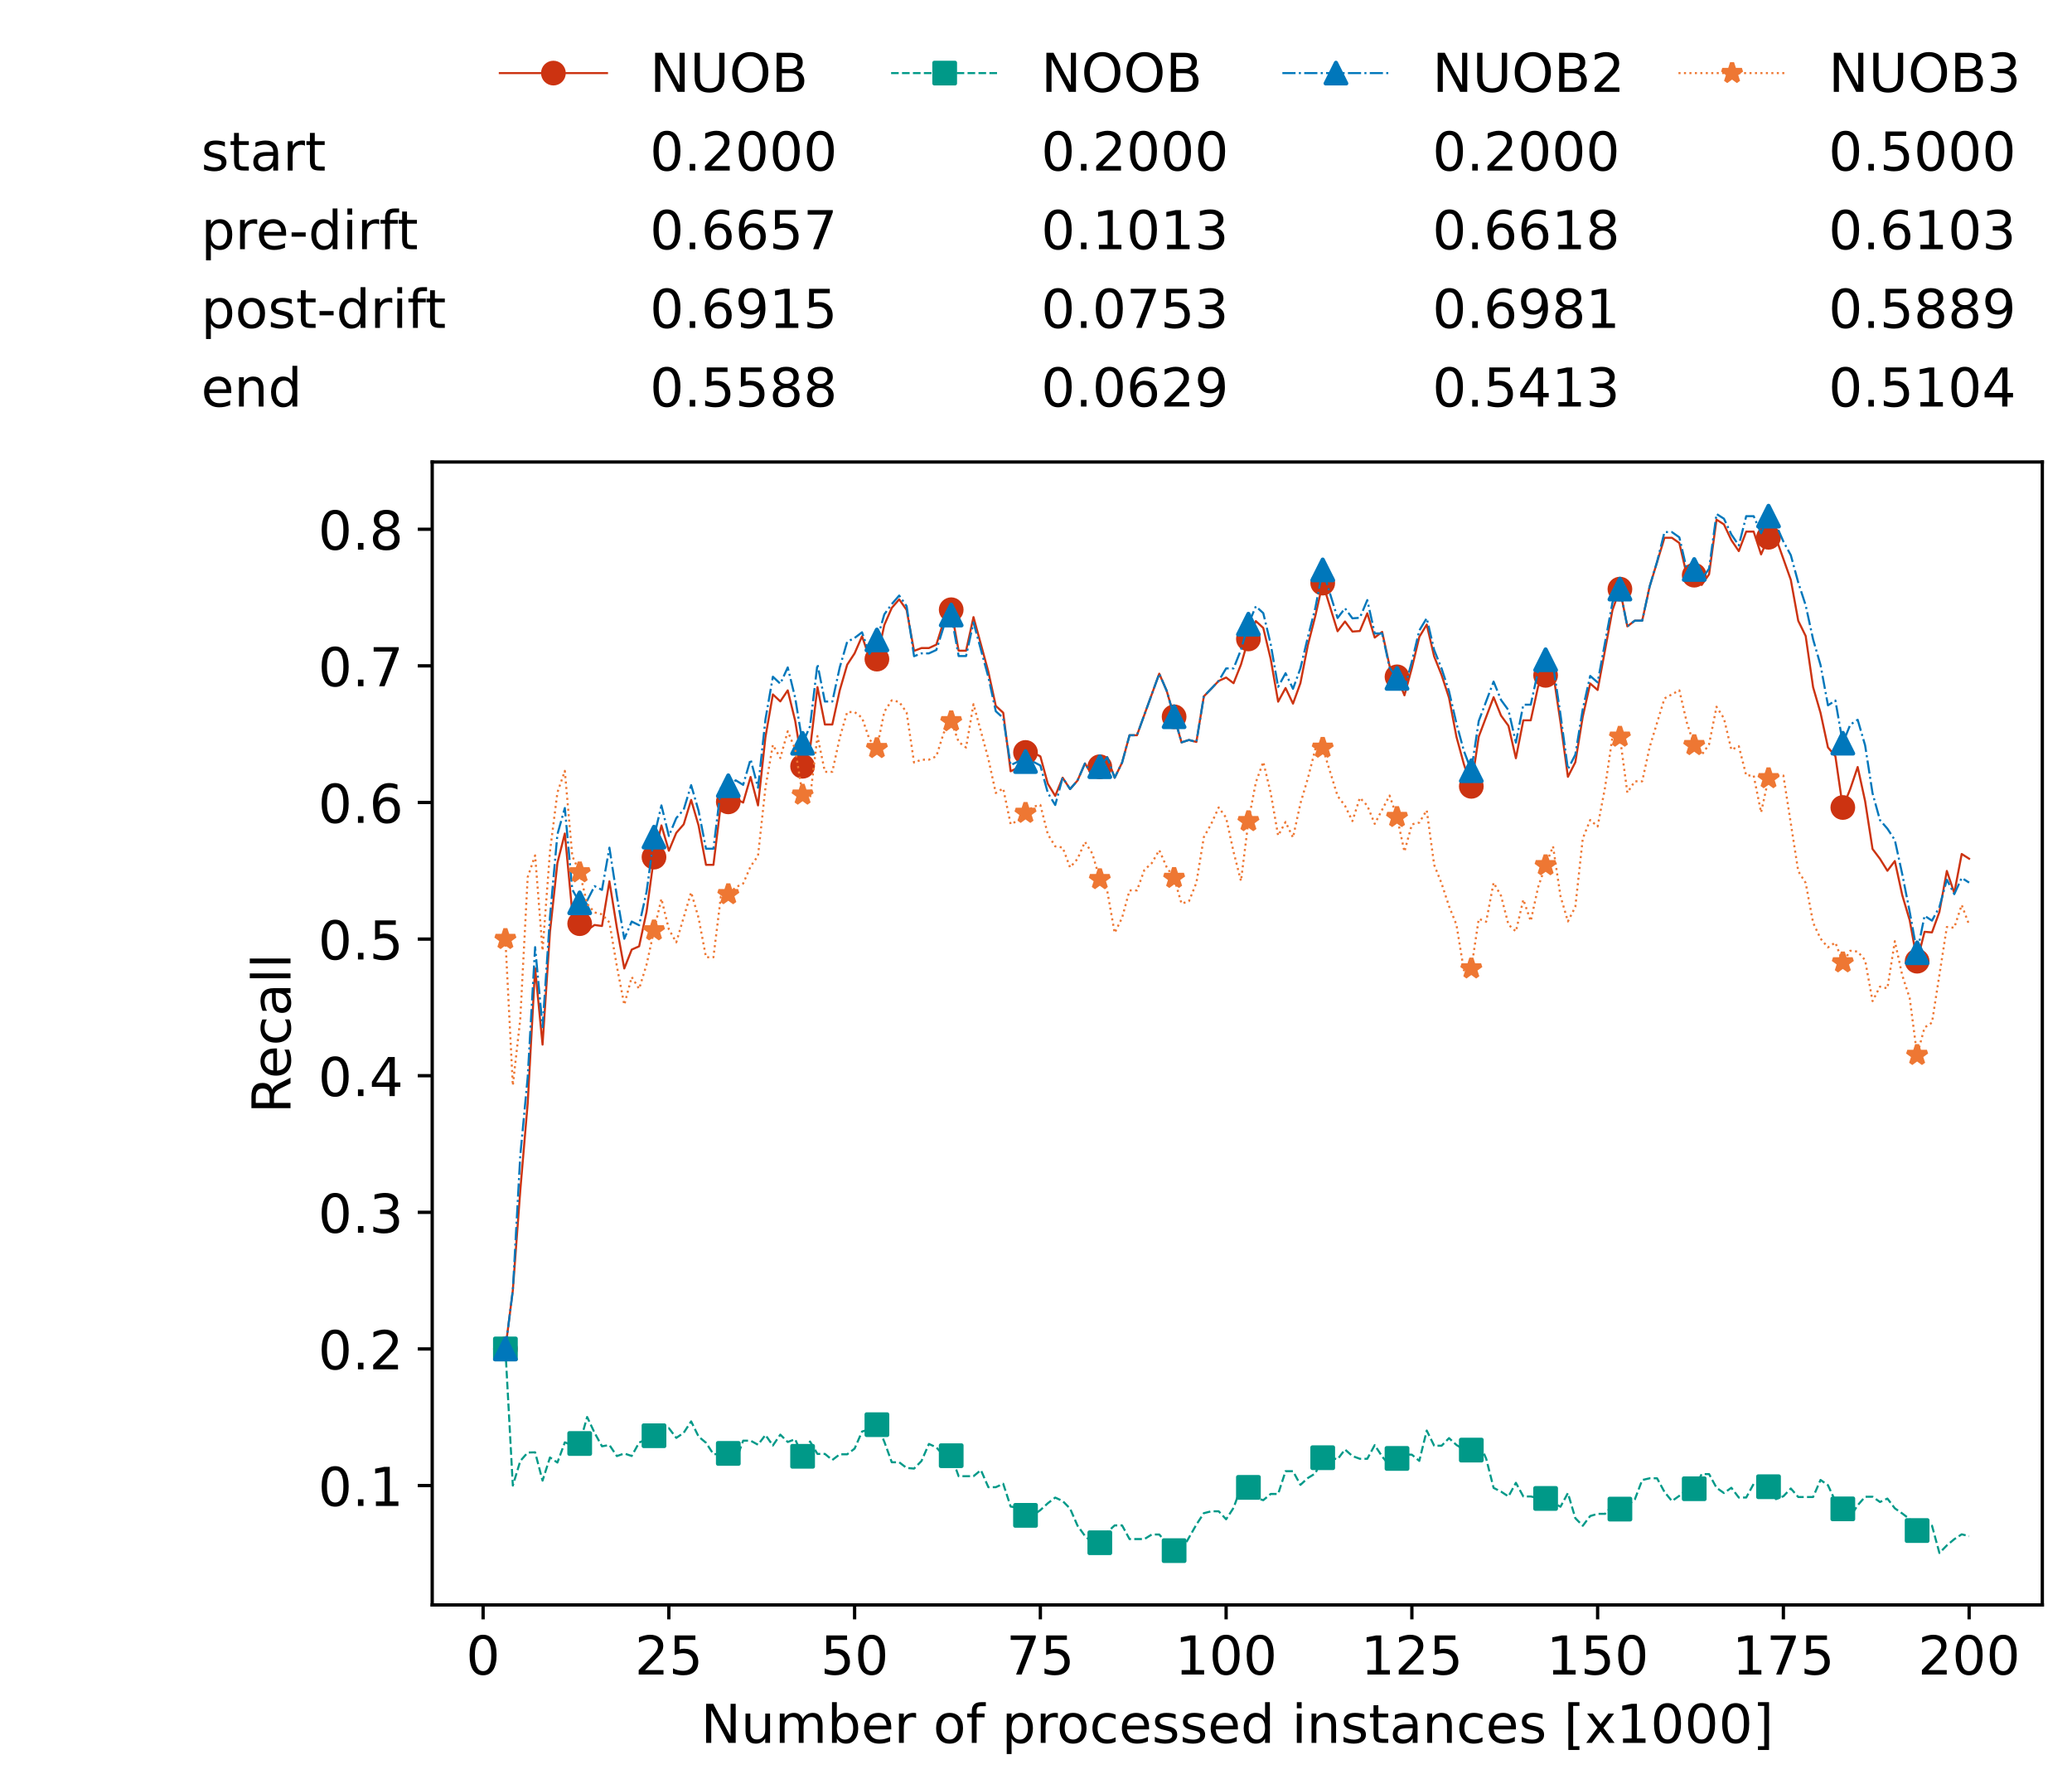 <?xml version="1.0" encoding="utf-8" standalone="no"?>
<!DOCTYPE svg PUBLIC "-//W3C//DTD SVG 1.1//EN"
  "http://www.w3.org/Graphics/SVG/1.1/DTD/svg11.dtd">
<!-- Created with matplotlib (https://matplotlib.org/) -->
<svg height="432.615pt" version="1.1" viewBox="0 0 502.65 432.615" width="502.65pt" xmlns="http://www.w3.org/2000/svg" xmlns:xlink="http://www.w3.org/1999/xlink">
 <defs>
  <style type="text/css">*{stroke-linecap:butt;stroke-linejoin:round;}</style>
 </defs>
 <g id="figure_1">
  <g id="patch_1">
   <path d="M 0 432.615 
L 502.65 432.615 
L 502.65 0 
L 0 0 
z
" style="fill:#ffffff;"/>
  </g>
  <g id="axes_1">
   <g id="patch_2">
    <path d="M 104.85 389.252 
L 495.45 389.252 
L 495.45 112.052 
L 104.85 112.052 
z
" style="fill:#ffffff;"/>
   </g>
   <g id="matplotlib.axis_1">
    <g id="xtick_1">
     <g id="line2d_1">
      <defs>
       <path d="M 0 0 
L 0 3.5 
" id="mda6c7dcacc" style="stroke:#000000;stroke-width:0.8;"/>
      </defs>
      <g>
       <use style="stroke:#000000;stroke-width:0.8;" x="117.197" xlink:href="#mda6c7dcacc" y="389.252"/>
      </g>
     </g>
     <g id="text_1">
      <!-- 0 -->
      <g transform="translate(113.061 406.13)scale(0.13 -0.13)">
       <defs>
        <path d="M 31.781 66.406 
Q 24.172 66.406 20.328 58.906 
Q 16.5 51.422 16.5 36.375 
Q 16.5 21.391 20.328 13.891 
Q 24.172 6.391 31.781 6.391 
Q 39.453 6.391 43.281 13.891 
Q 47.125 21.391 47.125 36.375 
Q 47.125 51.422 43.281 58.906 
Q 39.453 66.406 31.781 66.406 
z
M 31.781 74.219 
Q 44.047 74.219 50.516 64.516 
Q 56.984 54.828 56.984 36.375 
Q 56.984 17.969 50.516 8.266 
Q 44.047 -1.422 31.781 -1.422 
Q 19.531 -1.422 13.062 8.266 
Q 6.594 17.969 6.594 36.375 
Q 6.594 54.828 13.062 64.516 
Q 19.531 74.219 31.781 74.219 
z
" id="DejaVuSans-48"/>
       </defs>
       <use xlink:href="#DejaVuSans-48"/>
      </g>
     </g>
    </g>
    <g id="xtick_2">
     <g id="line2d_2">
      <g>
       <use style="stroke:#000000;stroke-width:0.8;" x="162.259" xlink:href="#mda6c7dcacc" y="389.252"/>
      </g>
     </g>
     <g id="text_2">
      <!-- 25 -->
      <g transform="translate(153.988 406.13)scale(0.13 -0.13)">
       <defs>
        <path d="M 19.188 8.297 
L 53.609 8.297 
L 53.609 0 
L 7.328 0 
L 7.328 8.297 
Q 12.938 14.109 22.625 23.891 
Q 32.328 33.688 34.812 36.531 
Q 39.547 41.844 41.422 45.531 
Q 43.312 49.219 43.312 52.781 
Q 43.312 58.594 39.234 62.25 
Q 35.156 65.922 28.609 65.922 
Q 23.969 65.922 18.812 64.312 
Q 13.672 62.703 7.812 59.422 
L 7.812 69.391 
Q 13.766 71.781 18.938 73 
Q 24.125 74.219 28.422 74.219 
Q 39.75 74.219 46.484 68.547 
Q 53.219 62.891 53.219 53.422 
Q 53.219 48.922 51.531 44.891 
Q 49.859 40.875 45.406 35.406 
Q 44.188 33.984 37.641 27.219 
Q 31.109 20.453 19.188 8.297 
z
" id="DejaVuSans-50"/>
        <path d="M 10.797 72.906 
L 49.516 72.906 
L 49.516 64.594 
L 19.828 64.594 
L 19.828 46.734 
Q 21.969 47.469 24.109 47.828 
Q 26.266 48.188 28.422 48.188 
Q 40.625 48.188 47.75 41.5 
Q 54.891 34.812 54.891 23.391 
Q 54.891 11.625 47.562 5.094 
Q 40.234 -1.422 26.906 -1.422 
Q 22.312 -1.422 17.547 -0.641 
Q 12.797 0.141 7.719 1.703 
L 7.719 11.625 
Q 12.109 9.234 16.797 8.062 
Q 21.484 6.891 26.703 6.891 
Q 35.156 6.891 40.078 11.328 
Q 45.016 15.766 45.016 23.391 
Q 45.016 31 40.078 35.438 
Q 35.156 39.891 26.703 39.891 
Q 22.75 39.891 18.812 39.016 
Q 14.891 38.141 10.797 36.281 
z
" id="DejaVuSans-53"/>
       </defs>
       <use xlink:href="#DejaVuSans-50"/>
       <use x="63.623" xlink:href="#DejaVuSans-53"/>
      </g>
     </g>
    </g>
    <g id="xtick_3">
     <g id="line2d_3">
      <g>
       <use style="stroke:#000000;stroke-width:0.8;" x="207.322" xlink:href="#mda6c7dcacc" y="389.252"/>
      </g>
     </g>
     <g id="text_3">
      <!-- 50 -->
      <g transform="translate(199.05 406.13)scale(0.13 -0.13)">
       <use xlink:href="#DejaVuSans-53"/>
       <use x="63.623" xlink:href="#DejaVuSans-48"/>
      </g>
     </g>
    </g>
    <g id="xtick_4">
     <g id="line2d_4">
      <g>
       <use style="stroke:#000000;stroke-width:0.8;" x="252.384" xlink:href="#mda6c7dcacc" y="389.252"/>
      </g>
     </g>
     <g id="text_4">
      <!-- 75 -->
      <g transform="translate(244.113 406.13)scale(0.13 -0.13)">
       <defs>
        <path d="M 8.203 72.906 
L 55.078 72.906 
L 55.078 68.703 
L 28.609 0 
L 18.312 0 
L 43.219 64.594 
L 8.203 64.594 
z
" id="DejaVuSans-55"/>
       </defs>
       <use xlink:href="#DejaVuSans-55"/>
       <use x="63.623" xlink:href="#DejaVuSans-53"/>
      </g>
     </g>
    </g>
    <g id="xtick_5">
     <g id="line2d_5">
      <g>
       <use style="stroke:#000000;stroke-width:0.8;" x="297.446" xlink:href="#mda6c7dcacc" y="389.252"/>
      </g>
     </g>
     <g id="text_5">
      <!-- 100 -->
      <g transform="translate(285.039 406.13)scale(0.13 -0.13)">
       <defs>
        <path d="M 12.406 8.297 
L 28.516 8.297 
L 28.516 63.922 
L 10.984 60.406 
L 10.984 69.391 
L 28.422 72.906 
L 38.281 72.906 
L 38.281 8.297 
L 54.391 8.297 
L 54.391 0 
L 12.406 0 
z
" id="DejaVuSans-49"/>
       </defs>
       <use xlink:href="#DejaVuSans-49"/>
       <use x="63.623" xlink:href="#DejaVuSans-48"/>
       <use x="127.246" xlink:href="#DejaVuSans-48"/>
      </g>
     </g>
    </g>
    <g id="xtick_6">
     <g id="line2d_6">
      <g>
       <use style="stroke:#000000;stroke-width:0.8;" x="342.509" xlink:href="#mda6c7dcacc" y="389.252"/>
      </g>
     </g>
     <g id="text_6">
      <!-- 125 -->
      <g transform="translate(330.102 406.13)scale(0.13 -0.13)">
       <use xlink:href="#DejaVuSans-49"/>
       <use x="63.623" xlink:href="#DejaVuSans-50"/>
       <use x="127.246" xlink:href="#DejaVuSans-53"/>
      </g>
     </g>
    </g>
    <g id="xtick_7">
     <g id="line2d_7">
      <g>
       <use style="stroke:#000000;stroke-width:0.8;" x="387.571" xlink:href="#mda6c7dcacc" y="389.252"/>
      </g>
     </g>
     <g id="text_7">
      <!-- 150 -->
      <g transform="translate(375.164 406.13)scale(0.13 -0.13)">
       <use xlink:href="#DejaVuSans-49"/>
       <use x="63.623" xlink:href="#DejaVuSans-53"/>
       <use x="127.246" xlink:href="#DejaVuSans-48"/>
      </g>
     </g>
    </g>
    <g id="xtick_8">
     <g id="line2d_8">
      <g>
       <use style="stroke:#000000;stroke-width:0.8;" x="432.633" xlink:href="#mda6c7dcacc" y="389.252"/>
      </g>
     </g>
     <g id="text_8">
      <!-- 175 -->
      <g transform="translate(420.226 406.13)scale(0.13 -0.13)">
       <use xlink:href="#DejaVuSans-49"/>
       <use x="63.623" xlink:href="#DejaVuSans-55"/>
       <use x="127.246" xlink:href="#DejaVuSans-53"/>
      </g>
     </g>
    </g>
    <g id="xtick_9">
     <g id="line2d_9">
      <g>
       <use style="stroke:#000000;stroke-width:0.8;" x="477.695" xlink:href="#mda6c7dcacc" y="389.252"/>
      </g>
     </g>
     <g id="text_9">
      <!-- 200 -->
      <g transform="translate(465.289 406.13)scale(0.13 -0.13)">
       <use xlink:href="#DejaVuSans-50"/>
       <use x="63.623" xlink:href="#DejaVuSans-48"/>
       <use x="127.246" xlink:href="#DejaVuSans-48"/>
      </g>
     </g>
    </g>
    <g id="text_10">
     <!-- Number of processed instances [x1000] -->
     <g transform="translate(170.025 422.711)scale(0.13 -0.13)">
      <defs>
       <path d="M 9.812 72.906 
L 23.094 72.906 
L 55.422 11.922 
L 55.422 72.906 
L 64.984 72.906 
L 64.984 0 
L 51.703 0 
L 19.391 60.984 
L 19.391 0 
L 9.812 0 
z
" id="DejaVuSans-78"/>
       <path d="M 8.5 21.578 
L 8.5 54.688 
L 17.484 54.688 
L 17.484 21.922 
Q 17.484 14.156 20.5 10.266 
Q 23.531 6.391 29.594 6.391 
Q 36.859 6.391 41.078 11.031 
Q 45.312 15.672 45.312 23.688 
L 45.312 54.688 
L 54.297 54.688 
L 54.297 0 
L 45.312 0 
L 45.312 8.406 
Q 42.047 3.422 37.719 1 
Q 33.406 -1.422 27.688 -1.422 
Q 18.266 -1.422 13.375 4.438 
Q 8.5 10.297 8.5 21.578 
z
M 31.109 56 
z
" id="DejaVuSans-117"/>
       <path d="M 52 44.188 
Q 55.375 50.25 60.062 53.125 
Q 64.75 56 71.094 56 
Q 79.641 56 84.281 50.016 
Q 88.922 44.047 88.922 33.016 
L 88.922 0 
L 79.891 0 
L 79.891 32.719 
Q 79.891 40.578 77.094 44.375 
Q 74.312 48.188 68.609 48.188 
Q 61.625 48.188 57.562 43.547 
Q 53.516 38.922 53.516 30.906 
L 53.516 0 
L 44.484 0 
L 44.484 32.719 
Q 44.484 40.625 41.703 44.406 
Q 38.922 48.188 33.109 48.188 
Q 26.219 48.188 22.156 43.531 
Q 18.109 38.875 18.109 30.906 
L 18.109 0 
L 9.078 0 
L 9.078 54.688 
L 18.109 54.688 
L 18.109 46.188 
Q 21.188 51.219 25.484 53.609 
Q 29.781 56 35.688 56 
Q 41.656 56 45.828 52.969 
Q 50 49.953 52 44.188 
z
" id="DejaVuSans-109"/>
       <path d="M 48.688 27.297 
Q 48.688 37.203 44.609 42.844 
Q 40.531 48.484 33.406 48.484 
Q 26.266 48.484 22.188 42.844 
Q 18.109 37.203 18.109 27.297 
Q 18.109 17.391 22.188 11.75 
Q 26.266 6.109 33.406 6.109 
Q 40.531 6.109 44.609 11.75 
Q 48.688 17.391 48.688 27.297 
z
M 18.109 46.391 
Q 20.953 51.266 25.266 53.625 
Q 29.594 56 35.594 56 
Q 45.562 56 51.781 48.094 
Q 58.016 40.188 58.016 27.297 
Q 58.016 14.406 51.781 6.484 
Q 45.562 -1.422 35.594 -1.422 
Q 29.594 -1.422 25.266 0.953 
Q 20.953 3.328 18.109 8.203 
L 18.109 0 
L 9.078 0 
L 9.078 75.984 
L 18.109 75.984 
z
" id="DejaVuSans-98"/>
       <path d="M 56.203 29.594 
L 56.203 25.203 
L 14.891 25.203 
Q 15.484 15.922 20.484 11.062 
Q 25.484 6.203 34.422 6.203 
Q 39.594 6.203 44.453 7.469 
Q 49.312 8.734 54.109 11.281 
L 54.109 2.781 
Q 49.266 0.734 44.188 -0.344 
Q 39.109 -1.422 33.891 -1.422 
Q 20.797 -1.422 13.156 6.188 
Q 5.516 13.812 5.516 26.812 
Q 5.516 40.234 12.766 48.109 
Q 20.016 56 32.328 56 
Q 43.359 56 49.781 48.891 
Q 56.203 41.797 56.203 29.594 
z
M 47.219 32.234 
Q 47.125 39.594 43.094 43.984 
Q 39.062 48.391 32.422 48.391 
Q 24.906 48.391 20.391 44.141 
Q 15.875 39.891 15.188 32.172 
z
" id="DejaVuSans-101"/>
       <path d="M 41.109 46.297 
Q 39.594 47.172 37.812 47.578 
Q 36.031 48 33.891 48 
Q 26.266 48 22.188 43.047 
Q 18.109 38.094 18.109 28.812 
L 18.109 0 
L 9.078 0 
L 9.078 54.688 
L 18.109 54.688 
L 18.109 46.188 
Q 20.953 51.172 25.484 53.578 
Q 30.031 56 36.531 56 
Q 37.453 56 38.578 55.875 
Q 39.703 55.766 41.062 55.516 
z
" id="DejaVuSans-114"/>
       <path id="DejaVuSans-32"/>
       <path d="M 30.609 48.391 
Q 23.391 48.391 19.188 42.75 
Q 14.984 37.109 14.984 27.297 
Q 14.984 17.484 19.156 11.844 
Q 23.344 6.203 30.609 6.203 
Q 37.797 6.203 41.984 11.859 
Q 46.188 17.531 46.188 27.297 
Q 46.188 37.016 41.984 42.703 
Q 37.797 48.391 30.609 48.391 
z
M 30.609 56 
Q 42.328 56 49.016 48.375 
Q 55.719 40.766 55.719 27.297 
Q 55.719 13.875 49.016 6.219 
Q 42.328 -1.422 30.609 -1.422 
Q 18.844 -1.422 12.172 6.219 
Q 5.516 13.875 5.516 27.297 
Q 5.516 40.766 12.172 48.375 
Q 18.844 56 30.609 56 
z
" id="DejaVuSans-111"/>
       <path d="M 37.109 75.984 
L 37.109 68.5 
L 28.516 68.5 
Q 23.688 68.5 21.797 66.547 
Q 19.922 64.594 19.922 59.516 
L 19.922 54.688 
L 34.719 54.688 
L 34.719 47.703 
L 19.922 47.703 
L 19.922 0 
L 10.891 0 
L 10.891 47.703 
L 2.297 47.703 
L 2.297 54.688 
L 10.891 54.688 
L 10.891 58.5 
Q 10.891 67.625 15.141 71.797 
Q 19.391 75.984 28.609 75.984 
z
" id="DejaVuSans-102"/>
       <path d="M 18.109 8.203 
L 18.109 -20.797 
L 9.078 -20.797 
L 9.078 54.688 
L 18.109 54.688 
L 18.109 46.391 
Q 20.953 51.266 25.266 53.625 
Q 29.594 56 35.594 56 
Q 45.562 56 51.781 48.094 
Q 58.016 40.188 58.016 27.297 
Q 58.016 14.406 51.781 6.484 
Q 45.562 -1.422 35.594 -1.422 
Q 29.594 -1.422 25.266 0.953 
Q 20.953 3.328 18.109 8.203 
z
M 48.688 27.297 
Q 48.688 37.203 44.609 42.844 
Q 40.531 48.484 33.406 48.484 
Q 26.266 48.484 22.188 42.844 
Q 18.109 37.203 18.109 27.297 
Q 18.109 17.391 22.188 11.75 
Q 26.266 6.109 33.406 6.109 
Q 40.531 6.109 44.609 11.75 
Q 48.688 17.391 48.688 27.297 
z
" id="DejaVuSans-112"/>
       <path d="M 48.781 52.594 
L 48.781 44.188 
Q 44.969 46.297 41.141 47.344 
Q 37.312 48.391 33.406 48.391 
Q 24.656 48.391 19.812 42.844 
Q 14.984 37.312 14.984 27.297 
Q 14.984 17.281 19.812 11.734 
Q 24.656 6.203 33.406 6.203 
Q 37.312 6.203 41.141 7.25 
Q 44.969 8.297 48.781 10.406 
L 48.781 2.094 
Q 45.016 0.344 40.984 -0.531 
Q 36.969 -1.422 32.422 -1.422 
Q 20.062 -1.422 12.781 6.344 
Q 5.516 14.109 5.516 27.297 
Q 5.516 40.672 12.859 48.328 
Q 20.219 56 33.016 56 
Q 37.156 56 41.109 55.141 
Q 45.062 54.297 48.781 52.594 
z
" id="DejaVuSans-99"/>
       <path d="M 44.281 53.078 
L 44.281 44.578 
Q 40.484 46.531 36.375 47.5 
Q 32.281 48.484 27.875 48.484 
Q 21.188 48.484 17.844 46.438 
Q 14.5 44.391 14.5 40.281 
Q 14.5 37.156 16.891 35.375 
Q 19.281 33.594 26.516 31.984 
L 29.594 31.297 
Q 39.156 29.25 43.188 25.516 
Q 47.219 21.781 47.219 15.094 
Q 47.219 7.469 41.188 3.016 
Q 35.156 -1.422 24.609 -1.422 
Q 20.219 -1.422 15.453 -0.562 
Q 10.688 0.297 5.422 2 
L 5.422 11.281 
Q 10.406 8.688 15.234 7.391 
Q 20.062 6.109 24.812 6.109 
Q 31.156 6.109 34.562 8.281 
Q 37.984 10.453 37.984 14.406 
Q 37.984 18.062 35.516 20.016 
Q 33.062 21.969 24.703 23.781 
L 21.578 24.516 
Q 13.234 26.266 9.516 29.906 
Q 5.812 33.547 5.812 39.891 
Q 5.812 47.609 11.281 51.797 
Q 16.75 56 26.812 56 
Q 31.781 56 36.172 55.266 
Q 40.578 54.547 44.281 53.078 
z
" id="DejaVuSans-115"/>
       <path d="M 45.406 46.391 
L 45.406 75.984 
L 54.391 75.984 
L 54.391 0 
L 45.406 0 
L 45.406 8.203 
Q 42.578 3.328 38.25 0.953 
Q 33.938 -1.422 27.875 -1.422 
Q 17.969 -1.422 11.734 6.484 
Q 5.516 14.406 5.516 27.297 
Q 5.516 40.188 11.734 48.094 
Q 17.969 56 27.875 56 
Q 33.938 56 38.25 53.625 
Q 42.578 51.266 45.406 46.391 
z
M 14.797 27.297 
Q 14.797 17.391 18.875 11.75 
Q 22.953 6.109 30.078 6.109 
Q 37.203 6.109 41.297 11.75 
Q 45.406 17.391 45.406 27.297 
Q 45.406 37.203 41.297 42.844 
Q 37.203 48.484 30.078 48.484 
Q 22.953 48.484 18.875 42.844 
Q 14.797 37.203 14.797 27.297 
z
" id="DejaVuSans-100"/>
       <path d="M 9.422 54.688 
L 18.406 54.688 
L 18.406 0 
L 9.422 0 
z
M 9.422 75.984 
L 18.406 75.984 
L 18.406 64.594 
L 9.422 64.594 
z
" id="DejaVuSans-105"/>
       <path d="M 54.891 33.016 
L 54.891 0 
L 45.906 0 
L 45.906 32.719 
Q 45.906 40.484 42.875 44.328 
Q 39.844 48.188 33.797 48.188 
Q 26.516 48.188 22.312 43.547 
Q 18.109 38.922 18.109 30.906 
L 18.109 0 
L 9.078 0 
L 9.078 54.688 
L 18.109 54.688 
L 18.109 46.188 
Q 21.344 51.125 25.703 53.562 
Q 30.078 56 35.797 56 
Q 45.219 56 50.047 50.172 
Q 54.891 44.344 54.891 33.016 
z
" id="DejaVuSans-110"/>
       <path d="M 18.312 70.219 
L 18.312 54.688 
L 36.812 54.688 
L 36.812 47.703 
L 18.312 47.703 
L 18.312 18.016 
Q 18.312 11.328 20.141 9.422 
Q 21.969 7.516 27.594 7.516 
L 36.812 7.516 
L 36.812 0 
L 27.594 0 
Q 17.188 0 13.234 3.875 
Q 9.281 7.766 9.281 18.016 
L 9.281 47.703 
L 2.688 47.703 
L 2.688 54.688 
L 9.281 54.688 
L 9.281 70.219 
z
" id="DejaVuSans-116"/>
       <path d="M 34.281 27.484 
Q 23.391 27.484 19.188 25 
Q 14.984 22.516 14.984 16.5 
Q 14.984 11.719 18.141 8.906 
Q 21.297 6.109 26.703 6.109 
Q 34.188 6.109 38.703 11.406 
Q 43.219 16.703 43.219 25.484 
L 43.219 27.484 
z
M 52.203 31.203 
L 52.203 0 
L 43.219 0 
L 43.219 8.297 
Q 40.141 3.328 35.547 0.953 
Q 30.953 -1.422 24.312 -1.422 
Q 15.922 -1.422 10.953 3.297 
Q 6 8.016 6 15.922 
Q 6 25.141 12.172 29.828 
Q 18.359 34.516 30.609 34.516 
L 43.219 34.516 
L 43.219 35.406 
Q 43.219 41.609 39.141 45 
Q 35.062 48.391 27.688 48.391 
Q 23 48.391 18.547 47.266 
Q 14.109 46.141 10.016 43.891 
L 10.016 52.203 
Q 14.938 54.109 19.578 55.047 
Q 24.219 56 28.609 56 
Q 40.484 56 46.344 49.844 
Q 52.203 43.703 52.203 31.203 
z
" id="DejaVuSans-97"/>
       <path d="M 8.594 75.984 
L 29.297 75.984 
L 29.297 69 
L 17.578 69 
L 17.578 -6.203 
L 29.297 -6.203 
L 29.297 -13.188 
L 8.594 -13.188 
z
" id="DejaVuSans-91"/>
       <path d="M 54.891 54.688 
L 35.109 28.078 
L 55.906 0 
L 45.312 0 
L 29.391 21.484 
L 13.484 0 
L 2.875 0 
L 24.125 28.609 
L 4.688 54.688 
L 15.281 54.688 
L 29.781 35.203 
L 44.281 54.688 
z
" id="DejaVuSans-120"/>
       <path d="M 30.422 75.984 
L 30.422 -13.188 
L 9.719 -13.188 
L 9.719 -6.203 
L 21.391 -6.203 
L 21.391 69 
L 9.719 69 
L 9.719 75.984 
z
" id="DejaVuSans-93"/>
      </defs>
      <use xlink:href="#DejaVuSans-78"/>
      <use x="74.805" xlink:href="#DejaVuSans-117"/>
      <use x="138.184" xlink:href="#DejaVuSans-109"/>
      <use x="235.596" xlink:href="#DejaVuSans-98"/>
      <use x="299.072" xlink:href="#DejaVuSans-101"/>
      <use x="360.596" xlink:href="#DejaVuSans-114"/>
      <use x="401.709" xlink:href="#DejaVuSans-32"/>
      <use x="433.496" xlink:href="#DejaVuSans-111"/>
      <use x="494.678" xlink:href="#DejaVuSans-102"/>
      <use x="529.883" xlink:href="#DejaVuSans-32"/>
      <use x="561.67" xlink:href="#DejaVuSans-112"/>
      <use x="625.146" xlink:href="#DejaVuSans-114"/>
      <use x="664.01" xlink:href="#DejaVuSans-111"/>
      <use x="725.191" xlink:href="#DejaVuSans-99"/>
      <use x="780.172" xlink:href="#DejaVuSans-101"/>
      <use x="841.695" xlink:href="#DejaVuSans-115"/>
      <use x="893.795" xlink:href="#DejaVuSans-115"/>
      <use x="945.895" xlink:href="#DejaVuSans-101"/>
      <use x="1007.418" xlink:href="#DejaVuSans-100"/>
      <use x="1070.895" xlink:href="#DejaVuSans-32"/>
      <use x="1102.682" xlink:href="#DejaVuSans-105"/>
      <use x="1130.465" xlink:href="#DejaVuSans-110"/>
      <use x="1193.844" xlink:href="#DejaVuSans-115"/>
      <use x="1245.943" xlink:href="#DejaVuSans-116"/>
      <use x="1285.152" xlink:href="#DejaVuSans-97"/>
      <use x="1346.432" xlink:href="#DejaVuSans-110"/>
      <use x="1409.811" xlink:href="#DejaVuSans-99"/>
      <use x="1464.791" xlink:href="#DejaVuSans-101"/>
      <use x="1526.314" xlink:href="#DejaVuSans-115"/>
      <use x="1578.414" xlink:href="#DejaVuSans-32"/>
      <use x="1610.201" xlink:href="#DejaVuSans-91"/>
      <use x="1649.215" xlink:href="#DejaVuSans-120"/>
      <use x="1708.395" xlink:href="#DejaVuSans-49"/>
      <use x="1772.018" xlink:href="#DejaVuSans-48"/>
      <use x="1835.641" xlink:href="#DejaVuSans-48"/>
      <use x="1899.264" xlink:href="#DejaVuSans-48"/>
      <use x="1962.887" xlink:href="#DejaVuSans-93"/>
     </g>
    </g>
   </g>
   <g id="matplotlib.axis_2">
    <g id="ytick_1">
     <g id="line2d_10">
      <defs>
       <path d="M 0 0 
L -3.5 0 
" id="m2a368dd60f" style="stroke:#000000;stroke-width:0.8;"/>
      </defs>
      <g>
       <use style="stroke:#000000;stroke-width:0.8;" x="104.85" xlink:href="#m2a368dd60f" y="360.302"/>
      </g>
     </g>
     <g id="text_11">
      <!-- 0.1 -->
      <g transform="translate(77.176 365.241)scale(0.13 -0.13)">
       <defs>
        <path d="M 10.688 12.406 
L 21 12.406 
L 21 0 
L 10.688 0 
z
" id="DejaVuSans-46"/>
       </defs>
       <use xlink:href="#DejaVuSans-48"/>
       <use x="63.623" xlink:href="#DejaVuSans-46"/>
       <use x="95.41" xlink:href="#DejaVuSans-49"/>
      </g>
     </g>
    </g>
    <g id="ytick_2">
     <g id="line2d_11">
      <g>
       <use style="stroke:#000000;stroke-width:0.8;" x="104.85" xlink:href="#m2a368dd60f" y="327.167"/>
      </g>
     </g>
     <g id="text_12">
      <!-- 0.2 -->
      <g transform="translate(77.176 332.106)scale(0.13 -0.13)">
       <use xlink:href="#DejaVuSans-48"/>
       <use x="63.623" xlink:href="#DejaVuSans-46"/>
       <use x="95.41" xlink:href="#DejaVuSans-50"/>
      </g>
     </g>
    </g>
    <g id="ytick_3">
     <g id="line2d_12">
      <g>
       <use style="stroke:#000000;stroke-width:0.8;" x="104.85" xlink:href="#m2a368dd60f" y="294.033"/>
      </g>
     </g>
     <g id="text_13">
      <!-- 0.3 -->
      <g transform="translate(77.176 298.972)scale(0.13 -0.13)">
       <defs>
        <path d="M 40.578 39.312 
Q 47.656 37.797 51.625 33 
Q 55.609 28.219 55.609 21.188 
Q 55.609 10.406 48.188 4.484 
Q 40.766 -1.422 27.094 -1.422 
Q 22.516 -1.422 17.656 -0.516 
Q 12.797 0.391 7.625 2.203 
L 7.625 11.719 
Q 11.719 9.328 16.594 8.109 
Q 21.484 6.891 26.812 6.891 
Q 36.078 6.891 40.938 10.547 
Q 45.797 14.203 45.797 21.188 
Q 45.797 27.641 41.281 31.266 
Q 36.766 34.906 28.719 34.906 
L 20.219 34.906 
L 20.219 43.016 
L 29.109 43.016 
Q 36.375 43.016 40.234 45.922 
Q 44.094 48.828 44.094 54.297 
Q 44.094 59.906 40.109 62.906 
Q 36.141 65.922 28.719 65.922 
Q 24.656 65.922 20.016 65.031 
Q 15.375 64.156 9.812 62.312 
L 9.812 71.094 
Q 15.438 72.656 20.344 73.438 
Q 25.25 74.219 29.594 74.219 
Q 40.828 74.219 47.359 69.109 
Q 53.906 64.016 53.906 55.328 
Q 53.906 49.266 50.438 45.094 
Q 46.969 40.922 40.578 39.312 
z
" id="DejaVuSans-51"/>
       </defs>
       <use xlink:href="#DejaVuSans-48"/>
       <use x="63.623" xlink:href="#DejaVuSans-46"/>
       <use x="95.41" xlink:href="#DejaVuSans-51"/>
      </g>
     </g>
    </g>
    <g id="ytick_4">
     <g id="line2d_13">
      <g>
       <use style="stroke:#000000;stroke-width:0.8;" x="104.85" xlink:href="#m2a368dd60f" y="260.898"/>
      </g>
     </g>
     <g id="text_14">
      <!-- 0.4 -->
      <g transform="translate(77.176 265.837)scale(0.13 -0.13)">
       <defs>
        <path d="M 37.797 64.312 
L 12.891 25.391 
L 37.797 25.391 
z
M 35.203 72.906 
L 47.609 72.906 
L 47.609 25.391 
L 58.016 25.391 
L 58.016 17.188 
L 47.609 17.188 
L 47.609 0 
L 37.797 0 
L 37.797 17.188 
L 4.891 17.188 
L 4.891 26.703 
z
" id="DejaVuSans-52"/>
       </defs>
       <use xlink:href="#DejaVuSans-48"/>
       <use x="63.623" xlink:href="#DejaVuSans-46"/>
       <use x="95.41" xlink:href="#DejaVuSans-52"/>
      </g>
     </g>
    </g>
    <g id="ytick_5">
     <g id="line2d_14">
      <g>
       <use style="stroke:#000000;stroke-width:0.8;" x="104.85" xlink:href="#m2a368dd60f" y="227.764"/>
      </g>
     </g>
     <g id="text_15">
      <!-- 0.5 -->
      <g transform="translate(77.176 232.703)scale(0.13 -0.13)">
       <use xlink:href="#DejaVuSans-48"/>
       <use x="63.623" xlink:href="#DejaVuSans-46"/>
       <use x="95.41" xlink:href="#DejaVuSans-53"/>
      </g>
     </g>
    </g>
    <g id="ytick_6">
     <g id="line2d_15">
      <g>
       <use style="stroke:#000000;stroke-width:0.8;" x="104.85" xlink:href="#m2a368dd60f" y="194.63"/>
      </g>
     </g>
     <g id="text_16">
      <!-- 0.6 -->
      <g transform="translate(77.176 199.569)scale(0.13 -0.13)">
       <defs>
        <path d="M 33.016 40.375 
Q 26.375 40.375 22.484 35.828 
Q 18.609 31.297 18.609 23.391 
Q 18.609 15.531 22.484 10.953 
Q 26.375 6.391 33.016 6.391 
Q 39.656 6.391 43.531 10.953 
Q 47.406 15.531 47.406 23.391 
Q 47.406 31.297 43.531 35.828 
Q 39.656 40.375 33.016 40.375 
z
M 52.594 71.297 
L 52.594 62.312 
Q 48.875 64.062 45.094 64.984 
Q 41.312 65.922 37.594 65.922 
Q 27.828 65.922 22.672 59.328 
Q 17.531 52.734 16.797 39.406 
Q 19.672 43.656 24.016 45.922 
Q 28.375 48.188 33.594 48.188 
Q 44.578 48.188 50.953 41.516 
Q 57.328 34.859 57.328 23.391 
Q 57.328 12.156 50.688 5.359 
Q 44.047 -1.422 33.016 -1.422 
Q 20.359 -1.422 13.672 8.266 
Q 6.984 17.969 6.984 36.375 
Q 6.984 53.656 15.188 63.938 
Q 23.391 74.219 37.203 74.219 
Q 40.922 74.219 44.703 73.484 
Q 48.484 72.75 52.594 71.297 
z
" id="DejaVuSans-54"/>
       </defs>
       <use xlink:href="#DejaVuSans-48"/>
       <use x="63.623" xlink:href="#DejaVuSans-46"/>
       <use x="95.41" xlink:href="#DejaVuSans-54"/>
      </g>
     </g>
    </g>
    <g id="ytick_7">
     <g id="line2d_16">
      <g>
       <use style="stroke:#000000;stroke-width:0.8;" x="104.85" xlink:href="#m2a368dd60f" y="161.495"/>
      </g>
     </g>
     <g id="text_17">
      <!-- 0.7 -->
      <g transform="translate(77.176 166.434)scale(0.13 -0.13)">
       <use xlink:href="#DejaVuSans-48"/>
       <use x="63.623" xlink:href="#DejaVuSans-46"/>
       <use x="95.41" xlink:href="#DejaVuSans-55"/>
      </g>
     </g>
    </g>
    <g id="ytick_8">
     <g id="line2d_17">
      <g>
       <use style="stroke:#000000;stroke-width:0.8;" x="104.85" xlink:href="#m2a368dd60f" y="128.361"/>
      </g>
     </g>
     <g id="text_18">
      <!-- 0.8 -->
      <g transform="translate(77.176 133.3)scale(0.13 -0.13)">
       <defs>
        <path d="M 31.781 34.625 
Q 24.75 34.625 20.719 30.859 
Q 16.703 27.094 16.703 20.516 
Q 16.703 13.922 20.719 10.156 
Q 24.75 6.391 31.781 6.391 
Q 38.812 6.391 42.859 10.172 
Q 46.922 13.969 46.922 20.516 
Q 46.922 27.094 42.891 30.859 
Q 38.875 34.625 31.781 34.625 
z
M 21.922 38.812 
Q 15.578 40.375 12.031 44.719 
Q 8.5 49.078 8.5 55.328 
Q 8.5 64.062 14.719 69.141 
Q 20.953 74.219 31.781 74.219 
Q 42.672 74.219 48.875 69.141 
Q 55.078 64.062 55.078 55.328 
Q 55.078 49.078 51.531 44.719 
Q 48 40.375 41.703 38.812 
Q 48.828 37.156 52.797 32.312 
Q 56.781 27.484 56.781 20.516 
Q 56.781 9.906 50.312 4.234 
Q 43.844 -1.422 31.781 -1.422 
Q 19.734 -1.422 13.25 4.234 
Q 6.781 9.906 6.781 20.516 
Q 6.781 27.484 10.781 32.312 
Q 14.797 37.156 21.922 38.812 
z
M 18.312 54.391 
Q 18.312 48.734 21.844 45.562 
Q 25.391 42.391 31.781 42.391 
Q 38.141 42.391 41.719 45.562 
Q 45.312 48.734 45.312 54.391 
Q 45.312 60.062 41.719 63.234 
Q 38.141 66.406 31.781 66.406 
Q 25.391 66.406 21.844 63.234 
Q 18.312 60.062 18.312 54.391 
z
" id="DejaVuSans-56"/>
       </defs>
       <use xlink:href="#DejaVuSans-48"/>
       <use x="63.623" xlink:href="#DejaVuSans-46"/>
       <use x="95.41" xlink:href="#DejaVuSans-56"/>
      </g>
     </g>
    </g>
    <g id="text_19">
     <!-- Recall -->
     <g transform="translate(70.472 270.044)rotate(-90)scale(0.13 -0.13)">
      <defs>
       <path d="M 44.391 34.188 
Q 47.562 33.109 50.562 29.594 
Q 53.562 26.078 56.594 19.922 
L 66.609 0 
L 56 0 
L 46.688 18.703 
Q 43.062 26.031 39.672 28.422 
Q 36.281 30.812 30.422 30.812 
L 19.672 30.812 
L 19.672 0 
L 9.812 0 
L 9.812 72.906 
L 32.078 72.906 
Q 44.578 72.906 50.734 67.672 
Q 56.891 62.453 56.891 51.906 
Q 56.891 45.016 53.688 40.469 
Q 50.484 35.938 44.391 34.188 
z
M 19.672 64.797 
L 19.672 38.922 
L 32.078 38.922 
Q 39.203 38.922 42.844 42.219 
Q 46.484 45.516 46.484 51.906 
Q 46.484 58.297 42.844 61.547 
Q 39.203 64.797 32.078 64.797 
z
" id="DejaVuSans-82"/>
       <path d="M 9.422 75.984 
L 18.406 75.984 
L 18.406 0 
L 9.422 0 
z
" id="DejaVuSans-108"/>
      </defs>
      <use xlink:href="#DejaVuSans-82"/>
      <use x="64.982" xlink:href="#DejaVuSans-101"/>
      <use x="126.506" xlink:href="#DejaVuSans-99"/>
      <use x="181.486" xlink:href="#DejaVuSans-97"/>
      <use x="242.766" xlink:href="#DejaVuSans-108"/>
      <use x="270.549" xlink:href="#DejaVuSans-108"/>
     </g>
    </g>
   </g>
   <g id="line2d_18"/>
   <g id="line2d_19"/>
   <g id="line2d_20"/>
   <g id="line2d_21"/>
   <g id="line2d_22"/>
   <g id="line2d_23">
    <path clip-path="url(#p3b002c408e)" d="M 122.605 327.167 
L 124.407 312.967 
L 126.21 288.814 
L 128.012 267.635 
L 129.815 234.81 
L 131.617 253.358 
L 133.419 226.035 
L 135.222 209.307 
L 137.024 202.154 
L 138.827 221.282 
L 140.629 224.023 
L 142.432 225.59 
L 144.234 224.341 
L 146.037 224.585 
L 147.839 213.753 
L 149.642 224.983 
L 151.444 234.892 
L 153.247 230.312 
L 155.049 229.507 
L 156.852 221.137 
L 158.654 207.883 
L 160.457 200.191 
L 162.259 206.331 
L 164.062 201.992 
L 165.864 199.921 
L 167.667 194.004 
L 169.469 200.217 
L 171.272 209.756 
L 173.074 209.756 
L 174.877 195.029 
L 176.679 194.483 
L 178.482 193.73 
L 180.284 194.651 
L 182.087 188.438 
L 183.889 195.341 
L 185.692 178.774 
L 187.494 168.419 
L 189.297 170.114 
L 191.099 167.437 
L 192.902 174.801 
L 194.704 185.845 
L 196.507 181.704 
L 198.309 166.642 
L 200.112 175.715 
L 201.914 175.715 
L 203.717 167.431 
L 205.519 161.219 
L 207.322 158.457 
L 209.124 154.316 
L 210.927 159.575 
L 212.729 159.858 
L 214.532 151.575 
L 216.334 147.433 
L 218.137 145.362 
L 219.939 147.926 
L 221.742 157.866 
L 223.544 157.176 
L 225.347 157.176 
L 227.149 156.348 
L 228.952 150.641 
L 230.754 147.88 
L 232.557 157.82 
L 234.359 157.82 
L 236.162 149.668 
L 239.767 162.922 
L 241.569 171.206 
L 243.372 172.862 
L 245.174 187.063 
L 246.976 186.175 
L 248.779 182.494 
L 250.581 182.494 
L 252.384 183.449 
L 254.186 190.076 
L 255.989 193.035 
L 257.791 188.617 
L 259.594 191.378 
L 261.396 189.307 
L 263.199 185.165 
L 265.001 188.027 
L 266.804 185.956 
L 268.606 183.662 
L 270.409 188.632 
L 272.211 184.951 
L 274.014 178.324 
L 275.816 178.324 
L 281.224 163.387 
L 283.026 167.529 
L 286.631 180.053 
L 288.434 179.473 
L 290.236 179.947 
L 292.039 168.902 
L 295.644 165.15 
L 297.446 164.321 
L 299.249 165.702 
L 301.051 161.184 
L 302.854 154.971 
L 304.656 150.638 
L 306.459 152.295 
L 308.261 159.825 
L 310.064 170.18 
L 311.866 166.866 
L 313.669 170.653 
L 315.471 165.683 
L 317.274 156.479 
L 319.076 149.438 
L 320.879 141.427 
L 324.484 153.1 
L 326.286 150.733 
L 328.089 153.175 
L 329.891 153.044 
L 331.694 148.743 
L 333.496 154.633 
L 335.299 153.253 
L 337.101 161.536 
L 338.904 164.152 
L 340.706 168.635 
L 342.509 162.008 
L 344.311 154.478 
L 346.114 151.487 
L 347.916 159.218 
L 349.719 163.715 
L 351.521 169.237 
L 353.324 178.704 
L 355.126 185.331 
L 356.928 190.712 
L 358.731 178.663 
L 362.336 169.097 
L 364.138 173.558 
L 365.941 176.032 
L 367.743 183.901 
L 369.546 174.697 
L 371.348 174.697 
L 373.151 166.414 
L 374.953 163.798 
L 376.756 163.102 
L 378.558 175.151 
L 380.361 188.404 
L 382.163 184.864 
L 383.966 173.82 
L 385.768 165.773 
L 387.571 167.351 
L 391.176 147.943 
L 392.978 142.881 
L 394.781 151.918 
L 396.583 150.537 
L 398.386 150.537 
L 400.188 142.254 
L 403.793 130.431 
L 405.596 130.431 
L 407.398 131.705 
L 409.201 139.501 
L 411.003 139.501 
L 412.806 141.868 
L 414.608 139.286 
L 416.411 126.032 
L 418.213 127.179 
L 420.016 131.003 
L 421.818 133.665 
L 423.621 128.932 
L 425.423 128.932 
L 427.226 134.454 
L 429.028 130.312 
L 430.831 130.48 
L 434.436 140.627 
L 436.238 150.567 
L 438.041 154.249 
L 439.843 166.674 
L 441.646 172.887 
L 443.448 181.277 
L 445.251 183.421 
L 447.053 195.846 
L 448.856 191.349 
L 450.658 186.024 
L 452.461 194.308 
L 454.263 205.905 
L 456.066 208.294 
L 457.868 211.194 
L 459.671 208.827 
L 461.473 217.11 
L 463.276 223.185 
L 465.078 233.125 
L 466.881 225.992 
L 468.683 226.14 
L 470.485 221.17 
L 472.288 211.23 
L 474.09 216.585 
L 475.893 207.118 
L 477.695 208.268 
L 477.695 208.268 
" style="fill:none;stroke:#cc3311;stroke-linecap:square;stroke-width:0.5;"/>
    <defs>
     <path d="M 0 2.5 
C 0.663 2.5 1.299 2.237 1.768 1.768 
C 2.237 1.299 2.5 0.663 2.5 0 
C 2.5 -0.663 2.237 -1.299 1.768 -1.768 
C 1.299 -2.237 0.663 -2.5 0 -2.5 
C -0.663 -2.5 -1.299 -2.237 -1.768 -1.768 
C -2.237 -1.299 -2.5 -0.663 -2.5 0 
C -2.5 0.663 -2.237 1.299 -1.768 1.768 
C -1.299 2.237 -0.663 2.5 0 2.5 
z
" id="m8d30cf5d9c" style="stroke:#cc3311;"/>
    </defs>
    <g clip-path="url(#p3b002c408e)">
     <use style="fill:#cc3311;stroke:#cc3311;" x="122.605" xlink:href="#m8d30cf5d9c" y="327.167"/>
     <use style="fill:#cc3311;stroke:#cc3311;" x="140.629" xlink:href="#m8d30cf5d9c" y="224.023"/>
     <use style="fill:#cc3311;stroke:#cc3311;" x="158.654" xlink:href="#m8d30cf5d9c" y="207.883"/>
     <use style="fill:#cc3311;stroke:#cc3311;" x="176.679" xlink:href="#m8d30cf5d9c" y="194.483"/>
     <use style="fill:#cc3311;stroke:#cc3311;" x="194.704" xlink:href="#m8d30cf5d9c" y="185.845"/>
     <use style="fill:#cc3311;stroke:#cc3311;" x="212.729" xlink:href="#m8d30cf5d9c" y="159.858"/>
     <use style="fill:#cc3311;stroke:#cc3311;" x="230.754" xlink:href="#m8d30cf5d9c" y="147.88"/>
     <use style="fill:#cc3311;stroke:#cc3311;" x="248.779" xlink:href="#m8d30cf5d9c" y="182.494"/>
     <use style="fill:#cc3311;stroke:#cc3311;" x="266.804" xlink:href="#m8d30cf5d9c" y="185.956"/>
     <use style="fill:#cc3311;stroke:#cc3311;" x="284.829" xlink:href="#m8d30cf5d9c" y="173.84"/>
     <use style="fill:#cc3311;stroke:#cc3311;" x="302.854" xlink:href="#m8d30cf5d9c" y="154.971"/>
     <use style="fill:#cc3311;stroke:#cc3311;" x="320.879" xlink:href="#m8d30cf5d9c" y="141.427"/>
     <use style="fill:#cc3311;stroke:#cc3311;" x="338.904" xlink:href="#m8d30cf5d9c" y="164.152"/>
     <use style="fill:#cc3311;stroke:#cc3311;" x="356.928" xlink:href="#m8d30cf5d9c" y="190.712"/>
     <use style="fill:#cc3311;stroke:#cc3311;" x="374.953" xlink:href="#m8d30cf5d9c" y="163.798"/>
     <use style="fill:#cc3311;stroke:#cc3311;" x="392.978" xlink:href="#m8d30cf5d9c" y="142.881"/>
     <use style="fill:#cc3311;stroke:#cc3311;" x="411.003" xlink:href="#m8d30cf5d9c" y="139.501"/>
     <use style="fill:#cc3311;stroke:#cc3311;" x="429.028" xlink:href="#m8d30cf5d9c" y="130.312"/>
     <use style="fill:#cc3311;stroke:#cc3311;" x="447.053" xlink:href="#m8d30cf5d9c" y="195.846"/>
     <use style="fill:#cc3311;stroke:#cc3311;" x="465.078" xlink:href="#m8d30cf5d9c" y="233.125"/>
    </g>
   </g>
   <g id="line2d_24"/>
   <g id="line2d_25"/>
   <g id="line2d_26"/>
   <g id="line2d_27"/>
   <g id="line2d_28">
    <path clip-path="url(#p3b002c408e)" d="M 122.605 327.167 
L 124.407 360.302 
L 126.21 354.354 
L 128.012 352.291 
L 129.815 352.236 
L 131.617 359.103 
L 133.419 353.489 
L 135.222 354.717 
L 137.024 349.815 
L 138.827 350.496 
L 140.629 350.096 
L 142.432 343.667 
L 144.234 347.495 
L 146.037 350.777 
L 147.839 350.465 
L 149.642 353.151 
L 151.444 352.522 
L 153.247 353.122 
L 155.049 349.877 
L 158.654 348.215 
L 160.457 346.834 
L 162.259 346.371 
L 164.062 348.738 
L 165.864 347.495 
L 167.667 344.734 
L 169.469 348.415 
L 171.272 349.921 
L 173.074 352.683 
L 174.877 352.683 
L 176.679 352.501 
L 178.482 354.383 
L 180.284 349.413 
L 182.087 349.413 
L 183.889 350.399 
L 185.692 348.032 
L 187.494 350.581 
L 189.297 347.946 
L 191.099 349.73 
L 192.902 349.06 
L 194.704 353.202 
L 196.507 349.613 
L 198.309 352.625 
L 200.112 352.625 
L 201.914 354.097 
L 203.717 352.717 
L 205.519 352.717 
L 207.322 351.336 
L 209.124 347.194 
L 210.927 346.669 
L 212.729 345.536 
L 214.532 349.678 
L 216.334 354.648 
L 218.137 354.648 
L 219.939 356.028 
L 221.742 356.186 
L 223.544 354.345 
L 225.347 350.203 
L 227.149 351.032 
L 228.952 353.057 
L 230.754 353.057 
L 232.557 358.027 
L 236.162 358.027 
L 237.964 356.554 
L 239.767 360.696 
L 241.569 360.696 
L 243.372 359.868 
L 245.174 365.39 
L 246.976 365.686 
L 248.779 367.527 
L 250.581 367.527 
L 252.384 366.252 
L 254.186 364.596 
L 255.989 363.215 
L 257.791 364.043 
L 259.594 365.884 
L 261.396 370.026 
L 263.199 372.511 
L 265.001 374.168 
L 266.804 374.168 
L 268.606 371.619 
L 270.409 369.962 
L 272.211 369.962 
L 274.014 373.276 
L 277.619 373.276 
L 279.421 372.171 
L 281.224 372.171 
L 283.026 374.242 
L 284.829 376.083 
L 286.631 376.083 
L 290.236 369.762 
L 292.039 367.001 
L 293.841 366.541 
L 295.644 366.541 
L 297.446 368.474 
L 299.249 365.712 
L 301.051 360.742 
L 302.854 360.742 
L 304.656 363.291 
L 306.459 363.843 
L 308.261 362.337 
L 310.064 362.337 
L 311.866 356.815 
L 313.669 356.815 
L 315.471 360.128 
L 317.274 358.472 
L 319.076 357.367 
L 320.879 353.544 
L 322.681 353.544 
L 324.484 353.92 
L 326.286 351.554 
L 328.089 353.147 
L 329.891 353.804 
L 331.694 353.804 
L 333.496 350.491 
L 335.299 353.252 
L 337.101 355.461 
L 338.904 353.717 
L 340.706 352.742 
L 342.509 352.811 
L 344.311 354.317 
L 346.114 346.954 
L 347.916 350.636 
L 349.719 350.636 
L 351.521 348.795 
L 353.324 350.452 
L 355.126 351.556 
L 356.928 351.698 
L 358.731 349.627 
L 360.533 353.769 
L 362.336 360.869 
L 364.138 361.761 
L 365.941 362.944 
L 367.743 359.631 
L 369.546 362.944 
L 371.348 362.944 
L 373.151 363.339 
L 374.953 363.426 
L 378.558 365.436 
L 380.361 362.123 
L 382.163 368.211 
L 383.966 370.052 
L 385.768 367.686 
L 387.571 367.16 
L 389.373 367.16 
L 391.176 365.089 
L 392.978 366.009 
L 394.781 365.068 
L 396.583 363.687 
L 398.386 358.954 
L 400.188 358.539 
L 401.991 358.539 
L 403.793 361.853 
L 405.596 364.062 
L 407.398 362.787 
L 409.201 361.256 
L 411.003 361.072 
L 412.806 357.522 
L 414.608 357.522 
L 416.411 360.835 
L 418.213 362.11 
L 420.016 360.835 
L 421.818 363.202 
L 423.621 363.202 
L 425.423 359.889 
L 427.226 360.579 
L 429.028 360.579 
L 430.831 363.591 
L 432.633 362.901 
L 434.436 361.007 
L 436.238 363.078 
L 439.843 363.078 
L 441.646 358.937 
L 443.448 360.211 
L 445.251 364.109 
L 448.856 367.843 
L 450.658 365.082 
L 452.461 363.011 
L 454.263 363.011 
L 456.066 364.286 
L 457.868 363.457 
L 459.671 365.824 
L 461.473 367.067 
L 463.276 368.447 
L 465.078 371.208 
L 466.881 369.137 
L 468.683 370.025 
L 470.485 376.652 
L 472.288 374.811 
L 474.09 373.305 
L 475.893 372.122 
L 477.695 372.582 
L 477.695 372.582 
" style="fill:none;stroke:#009988;stroke-dasharray:1.85,0.8;stroke-dashoffset:0;stroke-width:0.5;"/>
    <defs>
     <path d="M -2.5 2.5 
L 2.5 2.5 
L 2.5 -2.5 
L -2.5 -2.5 
z
" id="m2ed9e6ad1d" style="stroke:#009988;stroke-linejoin:miter;"/>
    </defs>
    <g clip-path="url(#p3b002c408e)">
     <use style="fill:#009988;stroke:#009988;stroke-linejoin:miter;" x="122.605" xlink:href="#m2ed9e6ad1d" y="327.167"/>
     <use style="fill:#009988;stroke:#009988;stroke-linejoin:miter;" x="140.629" xlink:href="#m2ed9e6ad1d" y="350.096"/>
     <use style="fill:#009988;stroke:#009988;stroke-linejoin:miter;" x="158.654" xlink:href="#m2ed9e6ad1d" y="348.215"/>
     <use style="fill:#009988;stroke:#009988;stroke-linejoin:miter;" x="176.679" xlink:href="#m2ed9e6ad1d" y="352.501"/>
     <use style="fill:#009988;stroke:#009988;stroke-linejoin:miter;" x="194.704" xlink:href="#m2ed9e6ad1d" y="353.202"/>
     <use style="fill:#009988;stroke:#009988;stroke-linejoin:miter;" x="212.729" xlink:href="#m2ed9e6ad1d" y="345.536"/>
     <use style="fill:#009988;stroke:#009988;stroke-linejoin:miter;" x="230.754" xlink:href="#m2ed9e6ad1d" y="353.057"/>
     <use style="fill:#009988;stroke:#009988;stroke-linejoin:miter;" x="248.779" xlink:href="#m2ed9e6ad1d" y="367.527"/>
     <use style="fill:#009988;stroke:#009988;stroke-linejoin:miter;" x="266.804" xlink:href="#m2ed9e6ad1d" y="374.168"/>
     <use style="fill:#009988;stroke:#009988;stroke-linejoin:miter;" x="284.829" xlink:href="#m2ed9e6ad1d" y="376.083"/>
     <use style="fill:#009988;stroke:#009988;stroke-linejoin:miter;" x="302.854" xlink:href="#m2ed9e6ad1d" y="360.742"/>
     <use style="fill:#009988;stroke:#009988;stroke-linejoin:miter;" x="320.879" xlink:href="#m2ed9e6ad1d" y="353.544"/>
     <use style="fill:#009988;stroke:#009988;stroke-linejoin:miter;" x="338.904" xlink:href="#m2ed9e6ad1d" y="353.717"/>
     <use style="fill:#009988;stroke:#009988;stroke-linejoin:miter;" x="356.928" xlink:href="#m2ed9e6ad1d" y="351.698"/>
     <use style="fill:#009988;stroke:#009988;stroke-linejoin:miter;" x="374.953" xlink:href="#m2ed9e6ad1d" y="363.426"/>
     <use style="fill:#009988;stroke:#009988;stroke-linejoin:miter;" x="392.978" xlink:href="#m2ed9e6ad1d" y="366.009"/>
     <use style="fill:#009988;stroke:#009988;stroke-linejoin:miter;" x="411.003" xlink:href="#m2ed9e6ad1d" y="361.072"/>
     <use style="fill:#009988;stroke:#009988;stroke-linejoin:miter;" x="429.028" xlink:href="#m2ed9e6ad1d" y="360.579"/>
     <use style="fill:#009988;stroke:#009988;stroke-linejoin:miter;" x="447.053" xlink:href="#m2ed9e6ad1d" y="365.95"/>
     <use style="fill:#009988;stroke:#009988;stroke-linejoin:miter;" x="465.078" xlink:href="#m2ed9e6ad1d" y="371.208"/>
    </g>
   </g>
   <g id="line2d_29"/>
   <g id="line2d_30"/>
   <g id="line2d_31"/>
   <g id="line2d_32"/>
   <g id="line2d_33">
    <path clip-path="url(#p3b002c408e)" d="M 122.605 327.167 
L 124.407 312.967 
L 126.21 280.318 
L 128.012 261.263 
L 129.815 229.712 
L 131.617 249.11 
L 133.419 222.393 
L 135.222 202.356 
L 137.024 195.975 
L 138.827 215.721 
L 140.629 218.967 
L 142.432 218.445 
L 144.234 214.914 
L 146.037 215.832 
L 147.839 205.583 
L 149.642 217.324 
L 151.444 227.683 
L 153.247 223.504 
L 155.049 224.399 
L 156.852 216.284 
L 158.654 203.03 
L 160.457 195.338 
L 162.259 202.753 
L 164.062 198.414 
L 165.864 196.343 
L 167.667 190.426 
L 169.469 196.639 
L 171.272 205.843 
L 173.074 205.843 
L 174.877 191.116 
L 176.679 190.57 
L 178.482 189.252 
L 180.284 190.357 
L 182.087 184.144 
L 183.889 191.047 
L 185.692 174.48 
L 187.494 164.125 
L 189.297 165.82 
L 191.099 161.869 
L 192.902 169.232 
L 194.704 180.277 
L 196.507 176.135 
L 198.309 161.074 
L 200.112 170.147 
L 201.914 170.147 
L 203.717 161.863 
L 205.519 155.65 
L 207.322 154.73 
L 209.124 153.349 
L 210.927 158.609 
L 212.729 155.21 
L 214.532 148.998 
L 216.334 146.513 
L 218.137 144.442 
L 219.939 147.006 
L 221.742 159.155 
L 223.544 158.465 
L 225.347 158.465 
L 227.149 157.636 
L 228.952 151.93 
L 230.754 149.169 
L 232.557 159.109 
L 234.359 159.109 
L 236.162 150.957 
L 239.767 164.21 
L 241.569 172.494 
L 243.372 174.151 
L 245.174 185.59 
L 246.976 184.703 
L 250.581 184.703 
L 252.384 185.658 
L 254.186 192.285 
L 255.989 195.244 
L 257.791 188.617 
L 259.594 191.378 
L 261.396 189.307 
L 263.199 185.165 
L 265.001 188.027 
L 266.804 185.956 
L 268.606 183.662 
L 270.409 188.632 
L 272.211 184.951 
L 274.014 178.324 
L 275.816 178.324 
L 281.224 163.387 
L 283.026 167.529 
L 286.631 180.053 
L 288.434 179.473 
L 290.236 179.947 
L 292.039 168.902 
L 295.644 165.15 
L 297.446 162.112 
L 299.249 162.112 
L 301.051 157.594 
L 302.854 151.381 
L 304.656 147.048 
L 306.459 148.705 
L 308.261 156.236 
L 310.064 166.59 
L 311.866 163.277 
L 313.669 167.063 
L 315.471 162.093 
L 317.274 154.546 
L 319.076 147.505 
L 320.879 138.22 
L 324.484 149.892 
L 326.286 147.526 
L 328.089 149.968 
L 329.891 149.837 
L 331.694 145.536 
L 333.496 153.635 
L 335.299 153.635 
L 337.101 161.919 
L 340.706 167.068 
L 342.509 160.442 
L 344.311 152.911 
L 346.114 149.92 
L 347.916 157.651 
L 349.719 162.148 
L 351.521 167.67 
L 353.324 175.481 
L 355.126 182.107 
L 356.928 186.922 
L 358.731 174.873 
L 362.336 165.307 
L 364.138 169.768 
L 365.941 172.242 
L 367.743 180.112 
L 369.546 170.908 
L 371.348 170.908 
L 373.151 162.624 
L 374.953 160.008 
L 376.756 161.261 
L 378.558 173.31 
L 380.361 186.564 
L 382.163 183.024 
L 383.966 171.979 
L 385.768 163.932 
L 387.571 165.51 
L 391.176 146.102 
L 392.978 142.881 
L 394.781 151.918 
L 396.583 150.537 
L 398.386 150.537 
L 400.188 142.254 
L 401.991 136.229 
L 403.793 129.05 
L 405.596 129.05 
L 407.398 130.324 
L 409.201 138.121 
L 411.003 138.121 
L 412.806 140.487 
L 414.608 137.906 
L 416.411 124.652 
L 418.213 125.799 
L 420.016 129.622 
L 421.818 132.285 
L 423.621 125.184 
L 425.423 125.184 
L 427.226 129.326 
L 429.028 125.184 
L 430.831 127.192 
L 432.633 131.334 
L 434.436 134.648 
L 436.238 141.275 
L 438.041 146.797 
L 439.843 155.081 
L 441.646 161.293 
L 443.448 171.064 
L 445.251 169.894 
L 447.053 180.249 
L 448.856 175.752 
L 450.658 174.569 
L 452.461 180.781 
L 454.263 192.378 
L 456.066 198.91 
L 457.868 200.98 
L 459.671 203.742 
L 461.473 212.025 
L 463.276 221.137 
L 465.078 231.078 
L 466.881 222.104 
L 468.683 223.287 
L 470.485 219.974 
L 472.288 213.347 
L 474.09 216.861 
L 475.893 212.916 
L 477.695 214.067 
L 477.695 214.067 
" style="fill:none;stroke:#0077bb;stroke-dasharray:3.2,0.8,0.5,0.8;stroke-dashoffset:0;stroke-width:0.5;"/>
    <defs>
     <path d="M 0 -2.5 
L -2.5 2.5 
L 2.5 2.5 
z
" id="mba0e46db35" style="stroke:#0077bb;stroke-linejoin:miter;"/>
    </defs>
    <g clip-path="url(#p3b002c408e)">
     <use style="fill:#0077bb;stroke:#0077bb;stroke-linejoin:miter;" x="122.605" xlink:href="#mba0e46db35" y="327.167"/>
     <use style="fill:#0077bb;stroke:#0077bb;stroke-linejoin:miter;" x="140.629" xlink:href="#mba0e46db35" y="218.967"/>
     <use style="fill:#0077bb;stroke:#0077bb;stroke-linejoin:miter;" x="158.654" xlink:href="#mba0e46db35" y="203.03"/>
     <use style="fill:#0077bb;stroke:#0077bb;stroke-linejoin:miter;" x="176.679" xlink:href="#mba0e46db35" y="190.57"/>
     <use style="fill:#0077bb;stroke:#0077bb;stroke-linejoin:miter;" x="194.704" xlink:href="#mba0e46db35" y="180.277"/>
     <use style="fill:#0077bb;stroke:#0077bb;stroke-linejoin:miter;" x="212.729" xlink:href="#mba0e46db35" y="155.21"/>
     <use style="fill:#0077bb;stroke:#0077bb;stroke-linejoin:miter;" x="230.754" xlink:href="#mba0e46db35" y="149.169"/>
     <use style="fill:#0077bb;stroke:#0077bb;stroke-linejoin:miter;" x="248.779" xlink:href="#mba0e46db35" y="184.703"/>
     <use style="fill:#0077bb;stroke:#0077bb;stroke-linejoin:miter;" x="266.804" xlink:href="#mba0e46db35" y="185.956"/>
     <use style="fill:#0077bb;stroke:#0077bb;stroke-linejoin:miter;" x="284.829" xlink:href="#mba0e46db35" y="173.84"/>
     <use style="fill:#0077bb;stroke:#0077bb;stroke-linejoin:miter;" x="302.854" xlink:href="#mba0e46db35" y="151.381"/>
     <use style="fill:#0077bb;stroke:#0077bb;stroke-linejoin:miter;" x="320.879" xlink:href="#mba0e46db35" y="138.22"/>
     <use style="fill:#0077bb;stroke:#0077bb;stroke-linejoin:miter;" x="338.904" xlink:href="#mba0e46db35" y="164.535"/>
     <use style="fill:#0077bb;stroke:#0077bb;stroke-linejoin:miter;" x="356.928" xlink:href="#mba0e46db35" y="186.922"/>
     <use style="fill:#0077bb;stroke:#0077bb;stroke-linejoin:miter;" x="374.953" xlink:href="#mba0e46db35" y="160.008"/>
     <use style="fill:#0077bb;stroke:#0077bb;stroke-linejoin:miter;" x="392.978" xlink:href="#mba0e46db35" y="142.881"/>
     <use style="fill:#0077bb;stroke:#0077bb;stroke-linejoin:miter;" x="411.003" xlink:href="#mba0e46db35" y="138.121"/>
     <use style="fill:#0077bb;stroke:#0077bb;stroke-linejoin:miter;" x="429.028" xlink:href="#mba0e46db35" y="125.184"/>
     <use style="fill:#0077bb;stroke:#0077bb;stroke-linejoin:miter;" x="447.053" xlink:href="#mba0e46db35" y="180.249"/>
     <use style="fill:#0077bb;stroke:#0077bb;stroke-linejoin:miter;" x="465.078" xlink:href="#mba0e46db35" y="231.078"/>
    </g>
   </g>
   <g id="line2d_34"/>
   <g id="line2d_35"/>
   <g id="line2d_36"/>
   <g id="line2d_37"/>
   <g id="line2d_38">
    <path clip-path="url(#p3b002c408e)" d="M 122.605 227.764 
L 124.407 263.265 
L 126.21 247.183 
L 128.012 212.744 
L 129.815 207.465 
L 131.617 230.571 
L 133.419 206.502 
L 135.222 192.216 
L 137.024 186.962 
L 138.827 207.61 
L 140.629 211.593 
L 142.432 219.216 
L 144.234 221.29 
L 146.037 221.752 
L 147.839 223.731 
L 149.642 234.337 
L 151.444 243.696 
L 153.247 236.954 
L 155.049 239.824 
L 156.852 233.95 
L 158.654 225.666 
L 160.457 217.974 
L 162.259 225.389 
L 164.062 228.544 
L 167.667 216.415 
L 169.469 222.628 
L 171.272 232.166 
L 173.074 232.166 
L 174.877 217.44 
L 176.679 216.894 
L 178.482 215.199 
L 180.284 214.279 
L 182.087 210.137 
L 183.889 207.573 
L 185.692 191.006 
L 187.494 180.652 
L 189.297 183.852 
L 191.099 177.353 
L 192.902 181.704 
L 194.704 192.748 
L 196.507 193.577 
L 198.309 178.516 
L 200.112 187.194 
L 201.914 187.194 
L 203.717 178.91 
L 205.519 172.697 
L 207.322 172.697 
L 209.124 174.078 
L 210.927 179.337 
L 212.729 181.461 
L 214.532 172.613 
L 216.334 169.852 
L 218.137 170.228 
L 219.939 172.792 
L 221.742 184.942 
L 223.544 184.251 
L 225.347 184.251 
L 227.149 183.423 
L 228.952 177.716 
L 230.754 174.955 
L 232.557 179.925 
L 234.359 181.306 
L 236.162 170.787 
L 239.767 184.041 
L 241.569 192.325 
L 243.372 191.22 
L 245.174 199.898 
L 246.976 199.011 
L 248.779 197.17 
L 250.581 195.664 
L 252.384 195.239 
L 254.186 202.318 
L 255.989 205.276 
L 257.791 205.552 
L 259.594 210.384 
L 261.396 208.313 
L 263.199 204.172 
L 265.001 207.033 
L 266.804 213.246 
L 268.606 216.049 
L 270.409 226.266 
L 272.211 222.584 
L 274.014 215.957 
L 275.816 215.957 
L 277.619 210.987 
L 279.421 209.331 
L 281.224 206.175 
L 283.026 210.317 
L 284.829 212.946 
L 286.631 219.159 
L 288.434 218.58 
L 290.236 214.083 
L 292.039 203.038 
L 293.841 199.817 
L 295.644 195.834 
L 297.446 198.319 
L 299.249 206.603 
L 301.051 213.682 
L 302.854 199.185 
L 304.656 189.755 
L 306.459 184.785 
L 308.261 192.315 
L 310.064 202.67 
L 311.866 199.356 
L 313.669 203.143 
L 315.471 194.86 
L 317.274 188.785 
L 319.076 181.744 
L 320.879 181.38 
L 324.484 193.052 
L 326.286 195.419 
L 328.089 199.136 
L 329.891 193.482 
L 331.694 195.394 
L 333.496 199.811 
L 337.101 192.948 
L 338.904 198.18 
L 340.706 206.561 
L 342.509 199.934 
L 344.311 199.503 
L 346.114 196.512 
L 347.916 209.766 
L 349.719 214.263 
L 351.521 219.785 
L 353.324 224.282 
L 355.126 235.327 
L 356.928 234.902 
L 358.731 222.853 
L 360.533 223.543 
L 362.336 214.076 
L 364.138 217.262 
L 365.941 224.255 
L 367.743 225.912 
L 369.546 218.18 
L 371.348 223.387 
L 373.151 215.104 
L 374.953 209.872 
L 376.756 205.278 
L 378.558 217.327 
L 380.361 223.48 
L 382.163 219.94 
L 383.966 203.373 
L 385.768 198.876 
L 387.571 200.454 
L 389.373 190.987 
L 391.176 178.7 
L 392.978 178.7 
L 394.781 192.255 
L 396.583 189.493 
L 398.386 189.493 
L 400.188 181.21 
L 403.793 169.387 
L 407.398 167.421 
L 409.201 175.217 
L 411.003 180.739 
L 412.806 183.106 
L 414.608 180.524 
L 416.411 171.412 
L 418.213 174.216 
L 420.016 181.862 
L 421.818 180.975 
L 423.621 188.075 
L 425.423 188.075 
L 427.226 197.049 
L 429.028 188.765 
L 430.831 188.096 
L 432.633 188.096 
L 436.238 211.29 
L 438.041 214.135 
L 439.843 223.799 
L 441.646 227.645 
L 443.448 229.769 
L 445.251 228.6 
L 447.053 233.432 
L 448.856 230.592 
L 450.658 230.789 
L 452.461 232.86 
L 454.263 242.8 
L 456.066 239.295 
L 457.868 239.71 
L 459.671 228.27 
L 461.473 236.554 
L 463.276 242.076 
L 465.078 255.882 
L 466.881 249.209 
L 468.683 248.026 
L 472.288 224.832 
L 474.09 224.999 
L 475.893 219.477 
L 477.695 224.309 
L 477.695 224.309 
" style="fill:none;stroke:#ee7733;stroke-dasharray:0.5,0.825;stroke-dashoffset:0;stroke-width:0.5;"/>
    <defs>
     <path d="M 0 -2.5 
L -0.561 -0.773 
L -2.378 -0.773 
L -0.908 0.295 
L -1.469 2.023 
L -0 0.955 
L 1.469 2.023 
L 0.908 0.295 
L 2.378 -0.773 
L 0.561 -0.773 
z
" id="m19554da2dd" style="stroke:#ee7733;stroke-linejoin:bevel;"/>
    </defs>
    <g clip-path="url(#p3b002c408e)">
     <use style="fill:#ee7733;stroke:#ee7733;stroke-linejoin:bevel;" x="122.605" xlink:href="#m19554da2dd" y="227.764"/>
     <use style="fill:#ee7733;stroke:#ee7733;stroke-linejoin:bevel;" x="140.629" xlink:href="#m19554da2dd" y="211.593"/>
     <use style="fill:#ee7733;stroke:#ee7733;stroke-linejoin:bevel;" x="158.654" xlink:href="#m19554da2dd" y="225.666"/>
     <use style="fill:#ee7733;stroke:#ee7733;stroke-linejoin:bevel;" x="176.679" xlink:href="#m19554da2dd" y="216.894"/>
     <use style="fill:#ee7733;stroke:#ee7733;stroke-linejoin:bevel;" x="194.704" xlink:href="#m19554da2dd" y="192.748"/>
     <use style="fill:#ee7733;stroke:#ee7733;stroke-linejoin:bevel;" x="212.729" xlink:href="#m19554da2dd" y="181.461"/>
     <use style="fill:#ee7733;stroke:#ee7733;stroke-linejoin:bevel;" x="230.754" xlink:href="#m19554da2dd" y="174.955"/>
     <use style="fill:#ee7733;stroke:#ee7733;stroke-linejoin:bevel;" x="248.779" xlink:href="#m19554da2dd" y="197.17"/>
     <use style="fill:#ee7733;stroke:#ee7733;stroke-linejoin:bevel;" x="266.804" xlink:href="#m19554da2dd" y="213.246"/>
     <use style="fill:#ee7733;stroke:#ee7733;stroke-linejoin:bevel;" x="284.829" xlink:href="#m19554da2dd" y="212.946"/>
     <use style="fill:#ee7733;stroke:#ee7733;stroke-linejoin:bevel;" x="302.854" xlink:href="#m19554da2dd" y="199.185"/>
     <use style="fill:#ee7733;stroke:#ee7733;stroke-linejoin:bevel;" x="320.879" xlink:href="#m19554da2dd" y="181.38"/>
     <use style="fill:#ee7733;stroke:#ee7733;stroke-linejoin:bevel;" x="338.904" xlink:href="#m19554da2dd" y="198.18"/>
     <use style="fill:#ee7733;stroke:#ee7733;stroke-linejoin:bevel;" x="356.928" xlink:href="#m19554da2dd" y="234.902"/>
     <use style="fill:#ee7733;stroke:#ee7733;stroke-linejoin:bevel;" x="374.953" xlink:href="#m19554da2dd" y="209.872"/>
     <use style="fill:#ee7733;stroke:#ee7733;stroke-linejoin:bevel;" x="392.978" xlink:href="#m19554da2dd" y="178.7"/>
     <use style="fill:#ee7733;stroke:#ee7733;stroke-linejoin:bevel;" x="411.003" xlink:href="#m19554da2dd" y="180.739"/>
     <use style="fill:#ee7733;stroke:#ee7733;stroke-linejoin:bevel;" x="429.028" xlink:href="#m19554da2dd" y="188.765"/>
     <use style="fill:#ee7733;stroke:#ee7733;stroke-linejoin:bevel;" x="447.053" xlink:href="#m19554da2dd" y="233.432"/>
     <use style="fill:#ee7733;stroke:#ee7733;stroke-linejoin:bevel;" x="465.078" xlink:href="#m19554da2dd" y="255.882"/>
    </g>
   </g>
   <g id="line2d_39"/>
   <g id="line2d_40"/>
   <g id="line2d_41"/>
   <g id="line2d_42"/>
   <g id="patch_3">
    <path d="M 104.85 389.252 
L 104.85 112.052 
" style="fill:none;stroke:#000000;stroke-linecap:square;stroke-linejoin:miter;stroke-width:0.8;"/>
   </g>
   <g id="patch_4">
    <path d="M 495.45 389.252 
L 495.45 112.052 
" style="fill:none;stroke:#000000;stroke-linecap:square;stroke-linejoin:miter;stroke-width:0.8;"/>
   </g>
   <g id="patch_5">
    <path d="M 104.85 389.252 
L 495.45 389.252 
" style="fill:none;stroke:#000000;stroke-linecap:square;stroke-linejoin:miter;stroke-width:0.8;"/>
   </g>
   <g id="patch_6">
    <path d="M 104.85 112.052 
L 495.45 112.052 
" style="fill:none;stroke:#000000;stroke-linecap:square;stroke-linejoin:miter;stroke-width:0.8;"/>
   </g>
   <g id="legend_1">
    <g id="line2d_43"/>
    <g id="line2d_44"/>
    <g id="text_20">
     <!--   -->
     <g transform="translate(48.8 22.278)scale(0.13 -0.13)">
      <use xlink:href="#DejaVuSans-32"/>
     </g>
    </g>
    <g id="line2d_45"/>
    <g id="line2d_46"/>
    <g id="text_21">
     <!-- start -->
     <g transform="translate(48.8 41.36)scale(0.13 -0.13)">
      <use xlink:href="#DejaVuSans-115"/>
      <use x="52.1" xlink:href="#DejaVuSans-116"/>
      <use x="91.309" xlink:href="#DejaVuSans-97"/>
      <use x="152.588" xlink:href="#DejaVuSans-114"/>
      <use x="193.701" xlink:href="#DejaVuSans-116"/>
     </g>
    </g>
    <g id="line2d_47"/>
    <g id="line2d_48"/>
    <g id="text_22">
     <!-- pre-dirft -->
     <g transform="translate(48.8 60.441)scale(0.13 -0.13)">
      <defs>
       <path d="M 4.891 31.391 
L 31.203 31.391 
L 31.203 23.391 
L 4.891 23.391 
z
" id="DejaVuSans-45"/>
      </defs>
      <use xlink:href="#DejaVuSans-112"/>
      <use x="63.477" xlink:href="#DejaVuSans-114"/>
      <use x="102.34" xlink:href="#DejaVuSans-101"/>
      <use x="163.863" xlink:href="#DejaVuSans-45"/>
      <use x="199.947" xlink:href="#DejaVuSans-100"/>
      <use x="263.424" xlink:href="#DejaVuSans-105"/>
      <use x="291.207" xlink:href="#DejaVuSans-114"/>
      <use x="332.32" xlink:href="#DejaVuSans-102"/>
      <use x="365.775" xlink:href="#DejaVuSans-116"/>
     </g>
    </g>
    <g id="line2d_49"/>
    <g id="line2d_50"/>
    <g id="text_23">
     <!-- post-drift -->
     <g transform="translate(48.8 79.523)scale(0.13 -0.13)">
      <use xlink:href="#DejaVuSans-112"/>
      <use x="63.477" xlink:href="#DejaVuSans-111"/>
      <use x="124.658" xlink:href="#DejaVuSans-115"/>
      <use x="176.758" xlink:href="#DejaVuSans-116"/>
      <use x="215.967" xlink:href="#DejaVuSans-45"/>
      <use x="252.051" xlink:href="#DejaVuSans-100"/>
      <use x="315.527" xlink:href="#DejaVuSans-114"/>
      <use x="356.641" xlink:href="#DejaVuSans-105"/>
      <use x="384.424" xlink:href="#DejaVuSans-102"/>
      <use x="417.879" xlink:href="#DejaVuSans-116"/>
     </g>
    </g>
    <g id="line2d_51"/>
    <g id="line2d_52"/>
    <g id="text_24">
     <!-- end -->
     <g transform="translate(48.8 98.604)scale(0.13 -0.13)">
      <use xlink:href="#DejaVuSans-101"/>
      <use x="61.523" xlink:href="#DejaVuSans-110"/>
      <use x="124.902" xlink:href="#DejaVuSans-100"/>
     </g>
    </g>
    <g id="line2d_53">
     <path d="M 121.252 17.728 
L 147.252 17.728 
" style="fill:none;stroke:#cc3311;stroke-linecap:square;stroke-width:0.5;"/>
    </g>
    <g id="line2d_54">
     <g>
      <use style="fill:#cc3311;stroke:#cc3311;" x="134.252" xlink:href="#m8d30cf5d9c" y="17.728"/>
     </g>
    </g>
    <g id="text_25">
     <!-- NUOB -->
     <g transform="translate(157.652 22.278)scale(0.13 -0.13)">
      <defs>
       <path d="M 8.688 72.906 
L 18.609 72.906 
L 18.609 28.609 
Q 18.609 16.891 22.844 11.734 
Q 27.094 6.594 36.625 6.594 
Q 46.094 6.594 50.344 11.734 
Q 54.594 16.891 54.594 28.609 
L 54.594 72.906 
L 64.5 72.906 
L 64.5 27.391 
Q 64.5 13.141 57.438 5.859 
Q 50.391 -1.422 36.625 -1.422 
Q 22.797 -1.422 15.734 5.859 
Q 8.688 13.141 8.688 27.391 
z
" id="DejaVuSans-85"/>
       <path d="M 39.406 66.219 
Q 28.656 66.219 22.328 58.203 
Q 16.016 50.203 16.016 36.375 
Q 16.016 22.609 22.328 14.594 
Q 28.656 6.594 39.406 6.594 
Q 50.141 6.594 56.422 14.594 
Q 62.703 22.609 62.703 36.375 
Q 62.703 50.203 56.422 58.203 
Q 50.141 66.219 39.406 66.219 
z
M 39.406 74.219 
Q 54.734 74.219 63.906 63.938 
Q 73.094 53.656 73.094 36.375 
Q 73.094 19.141 63.906 8.859 
Q 54.734 -1.422 39.406 -1.422 
Q 24.031 -1.422 14.812 8.828 
Q 5.609 19.094 5.609 36.375 
Q 5.609 53.656 14.812 63.938 
Q 24.031 74.219 39.406 74.219 
z
" id="DejaVuSans-79"/>
       <path d="M 19.672 34.812 
L 19.672 8.109 
L 35.5 8.109 
Q 43.453 8.109 47.281 11.406 
Q 51.125 14.703 51.125 21.484 
Q 51.125 28.328 47.281 31.562 
Q 43.453 34.812 35.5 34.812 
z
M 19.672 64.797 
L 19.672 42.828 
L 34.281 42.828 
Q 41.5 42.828 45.031 45.531 
Q 48.578 48.25 48.578 53.812 
Q 48.578 59.328 45.031 62.062 
Q 41.5 64.797 34.281 64.797 
z
M 9.812 72.906 
L 35.016 72.906 
Q 46.297 72.906 52.391 68.219 
Q 58.5 63.531 58.5 54.891 
Q 58.5 48.188 55.375 44.234 
Q 52.25 40.281 46.188 39.312 
Q 53.469 37.75 57.5 32.781 
Q 61.531 27.828 61.531 20.406 
Q 61.531 10.641 54.891 5.312 
Q 48.25 0 35.984 0 
L 9.812 0 
z
" id="DejaVuSans-66"/>
      </defs>
      <use xlink:href="#DejaVuSans-78"/>
      <use x="74.805" xlink:href="#DejaVuSans-85"/>
      <use x="147.998" xlink:href="#DejaVuSans-79"/>
      <use x="226.709" xlink:href="#DejaVuSans-66"/>
     </g>
    </g>
    <g id="line2d_55"/>
    <g id="line2d_56"/>
    <g id="text_26">
     <!-- 0.2000 -->
     <g transform="translate(157.652 41.36)scale(0.13 -0.13)">
      <use xlink:href="#DejaVuSans-48"/>
      <use x="63.623" xlink:href="#DejaVuSans-46"/>
      <use x="95.41" xlink:href="#DejaVuSans-50"/>
      <use x="159.033" xlink:href="#DejaVuSans-48"/>
      <use x="222.656" xlink:href="#DejaVuSans-48"/>
      <use x="286.279" xlink:href="#DejaVuSans-48"/>
     </g>
    </g>
    <g id="line2d_57"/>
    <g id="line2d_58"/>
    <g id="text_27">
     <!-- 0.6657 -->
     <g transform="translate(157.652 60.441)scale(0.13 -0.13)">
      <use xlink:href="#DejaVuSans-48"/>
      <use x="63.623" xlink:href="#DejaVuSans-46"/>
      <use x="95.41" xlink:href="#DejaVuSans-54"/>
      <use x="159.033" xlink:href="#DejaVuSans-54"/>
      <use x="222.656" xlink:href="#DejaVuSans-53"/>
      <use x="286.279" xlink:href="#DejaVuSans-55"/>
     </g>
    </g>
    <g id="line2d_59"/>
    <g id="line2d_60"/>
    <g id="text_28">
     <!-- 0.6915 -->
     <g transform="translate(157.652 79.523)scale(0.13 -0.13)">
      <defs>
       <path d="M 10.984 1.516 
L 10.984 10.5 
Q 14.703 8.734 18.5 7.812 
Q 22.312 6.891 25.984 6.891 
Q 35.75 6.891 40.891 13.453 
Q 46.047 20.016 46.781 33.406 
Q 43.953 29.203 39.594 26.953 
Q 35.25 24.703 29.984 24.703 
Q 19.047 24.703 12.672 31.312 
Q 6.297 37.938 6.297 49.422 
Q 6.297 60.641 12.938 67.422 
Q 19.578 74.219 30.609 74.219 
Q 43.266 74.219 49.922 64.516 
Q 56.594 54.828 56.594 36.375 
Q 56.594 19.141 48.406 8.859 
Q 40.234 -1.422 26.422 -1.422 
Q 22.703 -1.422 18.891 -0.688 
Q 15.094 0.047 10.984 1.516 
z
M 30.609 32.422 
Q 37.25 32.422 41.125 36.953 
Q 45.016 41.5 45.016 49.422 
Q 45.016 57.281 41.125 61.844 
Q 37.25 66.406 30.609 66.406 
Q 23.969 66.406 20.094 61.844 
Q 16.219 57.281 16.219 49.422 
Q 16.219 41.5 20.094 36.953 
Q 23.969 32.422 30.609 32.422 
z
" id="DejaVuSans-57"/>
      </defs>
      <use xlink:href="#DejaVuSans-48"/>
      <use x="63.623" xlink:href="#DejaVuSans-46"/>
      <use x="95.41" xlink:href="#DejaVuSans-54"/>
      <use x="159.033" xlink:href="#DejaVuSans-57"/>
      <use x="222.656" xlink:href="#DejaVuSans-49"/>
      <use x="286.279" xlink:href="#DejaVuSans-53"/>
     </g>
    </g>
    <g id="line2d_61"/>
    <g id="line2d_62"/>
    <g id="text_29">
     <!-- 0.5588 -->
     <g transform="translate(157.652 98.604)scale(0.13 -0.13)">
      <use xlink:href="#DejaVuSans-48"/>
      <use x="63.623" xlink:href="#DejaVuSans-46"/>
      <use x="95.41" xlink:href="#DejaVuSans-53"/>
      <use x="159.033" xlink:href="#DejaVuSans-53"/>
      <use x="222.656" xlink:href="#DejaVuSans-56"/>
      <use x="286.279" xlink:href="#DejaVuSans-56"/>
     </g>
    </g>
    <g id="line2d_63">
     <path d="M 216.171 17.728 
L 242.171 17.728 
" style="fill:none;stroke:#009988;stroke-dasharray:1.85,0.8;stroke-dashoffset:0;stroke-width:0.5;"/>
    </g>
    <g id="line2d_64">
     <g>
      <use style="fill:#009988;stroke:#009988;stroke-linejoin:miter;" x="229.171" xlink:href="#m2ed9e6ad1d" y="17.728"/>
     </g>
    </g>
    <g id="text_30">
     <!-- NOOB -->
     <g transform="translate(252.571 22.278)scale(0.13 -0.13)">
      <use xlink:href="#DejaVuSans-78"/>
      <use x="74.805" xlink:href="#DejaVuSans-79"/>
      <use x="153.516" xlink:href="#DejaVuSans-79"/>
      <use x="232.227" xlink:href="#DejaVuSans-66"/>
     </g>
    </g>
    <g id="line2d_65"/>
    <g id="line2d_66"/>
    <g id="text_31">
     <!-- 0.2000 -->
     <g transform="translate(252.571 41.36)scale(0.13 -0.13)">
      <use xlink:href="#DejaVuSans-48"/>
      <use x="63.623" xlink:href="#DejaVuSans-46"/>
      <use x="95.41" xlink:href="#DejaVuSans-50"/>
      <use x="159.033" xlink:href="#DejaVuSans-48"/>
      <use x="222.656" xlink:href="#DejaVuSans-48"/>
      <use x="286.279" xlink:href="#DejaVuSans-48"/>
     </g>
    </g>
    <g id="line2d_67"/>
    <g id="line2d_68"/>
    <g id="text_32">
     <!-- 0.1013 -->
     <g transform="translate(252.571 60.441)scale(0.13 -0.13)">
      <use xlink:href="#DejaVuSans-48"/>
      <use x="63.623" xlink:href="#DejaVuSans-46"/>
      <use x="95.41" xlink:href="#DejaVuSans-49"/>
      <use x="159.033" xlink:href="#DejaVuSans-48"/>
      <use x="222.656" xlink:href="#DejaVuSans-49"/>
      <use x="286.279" xlink:href="#DejaVuSans-51"/>
     </g>
    </g>
    <g id="line2d_69"/>
    <g id="line2d_70"/>
    <g id="text_33">
     <!-- 0.0753 -->
     <g transform="translate(252.571 79.523)scale(0.13 -0.13)">
      <use xlink:href="#DejaVuSans-48"/>
      <use x="63.623" xlink:href="#DejaVuSans-46"/>
      <use x="95.41" xlink:href="#DejaVuSans-48"/>
      <use x="159.033" xlink:href="#DejaVuSans-55"/>
      <use x="222.656" xlink:href="#DejaVuSans-53"/>
      <use x="286.279" xlink:href="#DejaVuSans-51"/>
     </g>
    </g>
    <g id="line2d_71"/>
    <g id="line2d_72"/>
    <g id="text_34">
     <!-- 0.0629 -->
     <g transform="translate(252.571 98.604)scale(0.13 -0.13)">
      <use xlink:href="#DejaVuSans-48"/>
      <use x="63.623" xlink:href="#DejaVuSans-46"/>
      <use x="95.41" xlink:href="#DejaVuSans-48"/>
      <use x="159.033" xlink:href="#DejaVuSans-54"/>
      <use x="222.656" xlink:href="#DejaVuSans-50"/>
      <use x="286.279" xlink:href="#DejaVuSans-57"/>
     </g>
    </g>
    <g id="line2d_73">
     <path d="M 311.091 17.728 
L 337.091 17.728 
" style="fill:none;stroke:#0077bb;stroke-dasharray:3.2,0.8,0.5,0.8;stroke-dashoffset:0;stroke-width:0.5;"/>
    </g>
    <g id="line2d_74">
     <g>
      <use style="fill:#0077bb;stroke:#0077bb;stroke-linejoin:miter;" x="324.091" xlink:href="#mba0e46db35" y="17.728"/>
     </g>
    </g>
    <g id="text_35">
     <!-- NUOB2 -->
     <g transform="translate(347.491 22.278)scale(0.13 -0.13)">
      <use xlink:href="#DejaVuSans-78"/>
      <use x="74.805" xlink:href="#DejaVuSans-85"/>
      <use x="147.998" xlink:href="#DejaVuSans-79"/>
      <use x="226.709" xlink:href="#DejaVuSans-66"/>
      <use x="295.312" xlink:href="#DejaVuSans-50"/>
     </g>
    </g>
    <g id="line2d_75"/>
    <g id="line2d_76"/>
    <g id="text_36">
     <!-- 0.2000 -->
     <g transform="translate(347.491 41.36)scale(0.13 -0.13)">
      <use xlink:href="#DejaVuSans-48"/>
      <use x="63.623" xlink:href="#DejaVuSans-46"/>
      <use x="95.41" xlink:href="#DejaVuSans-50"/>
      <use x="159.033" xlink:href="#DejaVuSans-48"/>
      <use x="222.656" xlink:href="#DejaVuSans-48"/>
      <use x="286.279" xlink:href="#DejaVuSans-48"/>
     </g>
    </g>
    <g id="line2d_77"/>
    <g id="line2d_78"/>
    <g id="text_37">
     <!-- 0.6618 -->
     <g transform="translate(347.491 60.441)scale(0.13 -0.13)">
      <use xlink:href="#DejaVuSans-48"/>
      <use x="63.623" xlink:href="#DejaVuSans-46"/>
      <use x="95.41" xlink:href="#DejaVuSans-54"/>
      <use x="159.033" xlink:href="#DejaVuSans-54"/>
      <use x="222.656" xlink:href="#DejaVuSans-49"/>
      <use x="286.279" xlink:href="#DejaVuSans-56"/>
     </g>
    </g>
    <g id="line2d_79"/>
    <g id="line2d_80"/>
    <g id="text_38">
     <!-- 0.6981 -->
     <g transform="translate(347.491 79.523)scale(0.13 -0.13)">
      <use xlink:href="#DejaVuSans-48"/>
      <use x="63.623" xlink:href="#DejaVuSans-46"/>
      <use x="95.41" xlink:href="#DejaVuSans-54"/>
      <use x="159.033" xlink:href="#DejaVuSans-57"/>
      <use x="222.656" xlink:href="#DejaVuSans-56"/>
      <use x="286.279" xlink:href="#DejaVuSans-49"/>
     </g>
    </g>
    <g id="line2d_81"/>
    <g id="line2d_82"/>
    <g id="text_39">
     <!-- 0.5413 -->
     <g transform="translate(347.491 98.604)scale(0.13 -0.13)">
      <use xlink:href="#DejaVuSans-48"/>
      <use x="63.623" xlink:href="#DejaVuSans-46"/>
      <use x="95.41" xlink:href="#DejaVuSans-53"/>
      <use x="159.033" xlink:href="#DejaVuSans-52"/>
      <use x="222.656" xlink:href="#DejaVuSans-49"/>
      <use x="286.279" xlink:href="#DejaVuSans-51"/>
     </g>
    </g>
    <g id="line2d_83">
     <path d="M 407.186 17.728 
L 433.186 17.728 
" style="fill:none;stroke:#ee7733;stroke-dasharray:0.5,0.825;stroke-dashoffset:0;stroke-width:0.5;"/>
    </g>
    <g id="line2d_84">
     <g>
      <use style="fill:#ee7733;stroke:#ee7733;stroke-linejoin:bevel;" x="420.186" xlink:href="#m19554da2dd" y="17.728"/>
     </g>
    </g>
    <g id="text_40">
     <!-- NUOB3 -->
     <g transform="translate(443.586 22.278)scale(0.13 -0.13)">
      <use xlink:href="#DejaVuSans-78"/>
      <use x="74.805" xlink:href="#DejaVuSans-85"/>
      <use x="147.998" xlink:href="#DejaVuSans-79"/>
      <use x="226.709" xlink:href="#DejaVuSans-66"/>
      <use x="295.312" xlink:href="#DejaVuSans-51"/>
     </g>
    </g>
    <g id="line2d_85"/>
    <g id="line2d_86"/>
    <g id="text_41">
     <!-- 0.5000 -->
     <g transform="translate(443.586 41.36)scale(0.13 -0.13)">
      <use xlink:href="#DejaVuSans-48"/>
      <use x="63.623" xlink:href="#DejaVuSans-46"/>
      <use x="95.41" xlink:href="#DejaVuSans-53"/>
      <use x="159.033" xlink:href="#DejaVuSans-48"/>
      <use x="222.656" xlink:href="#DejaVuSans-48"/>
      <use x="286.279" xlink:href="#DejaVuSans-48"/>
     </g>
    </g>
    <g id="line2d_87"/>
    <g id="line2d_88"/>
    <g id="text_42">
     <!-- 0.6103 -->
     <g transform="translate(443.586 60.441)scale(0.13 -0.13)">
      <use xlink:href="#DejaVuSans-48"/>
      <use x="63.623" xlink:href="#DejaVuSans-46"/>
      <use x="95.41" xlink:href="#DejaVuSans-54"/>
      <use x="159.033" xlink:href="#DejaVuSans-49"/>
      <use x="222.656" xlink:href="#DejaVuSans-48"/>
      <use x="286.279" xlink:href="#DejaVuSans-51"/>
     </g>
    </g>
    <g id="line2d_89"/>
    <g id="line2d_90"/>
    <g id="text_43">
     <!-- 0.5889 -->
     <g transform="translate(443.586 79.523)scale(0.13 -0.13)">
      <use xlink:href="#DejaVuSans-48"/>
      <use x="63.623" xlink:href="#DejaVuSans-46"/>
      <use x="95.41" xlink:href="#DejaVuSans-53"/>
      <use x="159.033" xlink:href="#DejaVuSans-56"/>
      <use x="222.656" xlink:href="#DejaVuSans-56"/>
      <use x="286.279" xlink:href="#DejaVuSans-57"/>
     </g>
    </g>
    <g id="line2d_91"/>
    <g id="line2d_92"/>
    <g id="text_44">
     <!-- 0.5104 -->
     <g transform="translate(443.586 98.604)scale(0.13 -0.13)">
      <use xlink:href="#DejaVuSans-48"/>
      <use x="63.623" xlink:href="#DejaVuSans-46"/>
      <use x="95.41" xlink:href="#DejaVuSans-53"/>
      <use x="159.033" xlink:href="#DejaVuSans-49"/>
      <use x="222.656" xlink:href="#DejaVuSans-48"/>
      <use x="286.279" xlink:href="#DejaVuSans-52"/>
     </g>
    </g>
   </g>
  </g>
 </g>
 <defs>
  <clipPath id="p3b002c408e">
   <rect height="277.2" width="390.6" x="104.85" y="112.052"/>
  </clipPath>
 </defs>
</svg>
